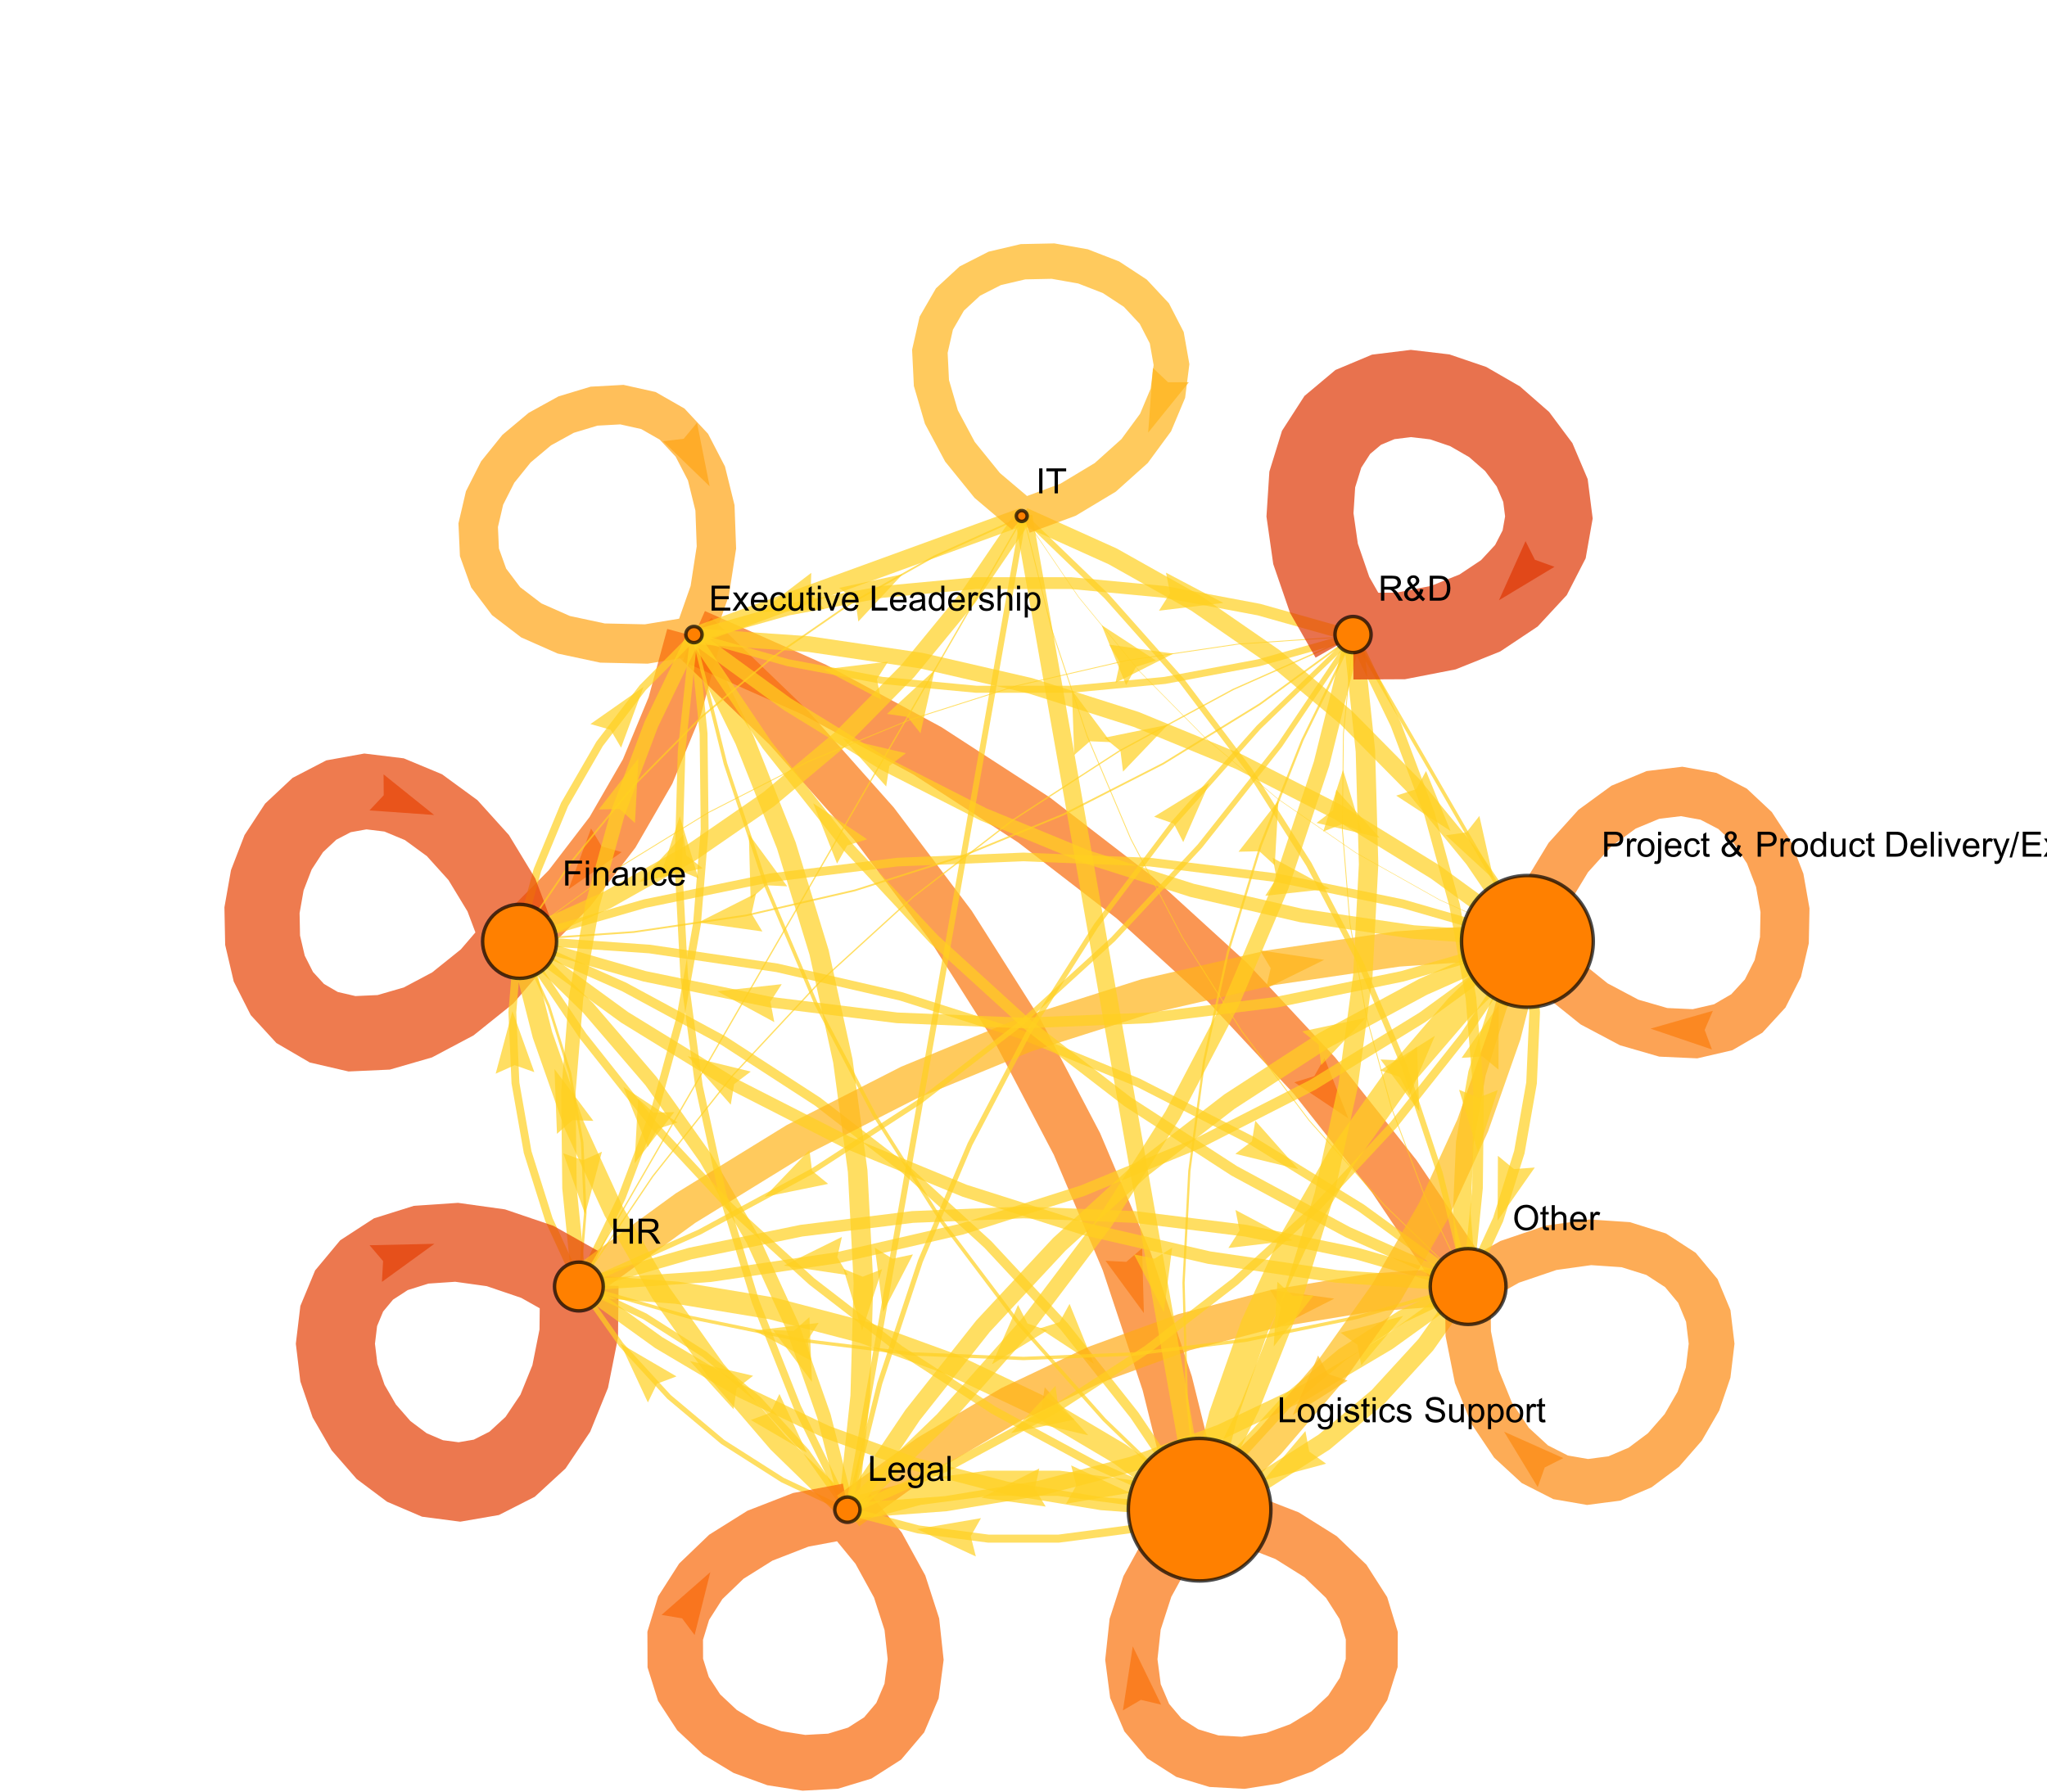 <?xml version="1.0" encoding="UTF-8"?>
<svg xmlns="http://www.w3.org/2000/svg" xmlns:xlink="http://www.w3.org/1999/xlink" width="587pt" height="514pt" viewBox="0 0 587 514" version="1.1">
<defs>
<g>
<symbol overflow="visible" id="glyph0-0">
<path style="stroke:none;" d="M 1.25 0 L 1.25 -6.25 L 6.25 -6.25 L 6.25 0 Z M 1.406 -0.156 L 6.094 -0.156 L 6.094 -6.094 L 1.406 -6.094 Z M 1.406 -0.156 "/>
</symbol>
<symbol overflow="visible" id="glyph0-1">
<path style="stroke:none;" d="M 0.789 0 L 0.789 -7.156 L 5.969 -7.156 L 5.969 -6.312 L 1.738 -6.312 L 1.738 -4.121 L 5.699 -4.121 L 5.699 -3.281 L 1.738 -3.281 L 1.738 -0.844 L 6.133 -0.844 L 6.133 0 Z M 0.789 0 "/>
</symbol>
<symbol overflow="visible" id="glyph0-2">
<path style="stroke:none;" d="M 0.074 0 L 1.969 -2.695 L 0.215 -5.188 L 1.312 -5.188 L 2.109 -3.969 C 2.258 -3.734 2.375 -3.543 2.469 -3.391 C 2.609 -3.602 2.742 -3.793 2.867 -3.961 L 3.742 -5.188 L 4.789 -5.188 L 3 -2.742 L 4.926 0 L 3.848 0 L 2.781 -1.609 L 2.5 -2.047 L 1.137 0 Z M 0.074 0 "/>
</symbol>
<symbol overflow="visible" id="glyph0-3">
<path style="stroke:none;" d="M 4.211 -1.672 L 5.117 -1.559 C 4.969 -1.027 4.703 -0.613 4.32 -0.32 C 3.93 -0.027 3.438 0.117 2.836 0.117 C 2.078 0.117 1.477 -0.113 1.031 -0.582 C 0.586 -1.047 0.363 -1.703 0.367 -2.547 C 0.363 -3.418 0.586 -4.098 1.039 -4.582 C 1.484 -5.062 2.07 -5.301 2.789 -5.305 C 3.48 -5.301 4.047 -5.066 4.488 -4.594 C 4.926 -4.121 5.145 -3.457 5.148 -2.602 C 5.145 -2.547 5.141 -2.469 5.141 -2.367 L 1.273 -2.367 C 1.305 -1.797 1.469 -1.359 1.758 -1.059 C 2.047 -0.754 2.406 -0.602 2.844 -0.605 C 3.16 -0.602 3.434 -0.688 3.664 -0.859 C 3.891 -1.027 4.074 -1.297 4.211 -1.672 Z M 1.324 -3.09 L 4.219 -3.09 C 4.18 -3.523 4.066 -3.852 3.887 -4.07 C 3.605 -4.406 3.242 -4.574 2.797 -4.578 C 2.391 -4.574 2.051 -4.441 1.777 -4.172 C 1.5 -3.902 1.352 -3.539 1.324 -3.09 Z M 1.324 -3.09 "/>
</symbol>
<symbol overflow="visible" id="glyph0-4">
<path style="stroke:none;" d="M 4.043 -1.898 L 4.906 -1.789 C 4.809 -1.188 4.566 -0.723 4.18 -0.387 C 3.789 -0.051 3.312 0.117 2.75 0.117 C 2.035 0.117 1.465 -0.113 1.035 -0.578 C 0.602 -1.039 0.387 -1.703 0.391 -2.574 C 0.387 -3.129 0.48 -3.621 0.668 -4.043 C 0.852 -4.461 1.133 -4.773 1.516 -4.988 C 1.895 -5.195 2.309 -5.301 2.754 -5.305 C 3.316 -5.301 3.773 -5.16 4.133 -4.875 C 4.488 -4.59 4.719 -4.184 4.824 -3.664 L 3.969 -3.531 C 3.883 -3.879 3.738 -4.141 3.535 -4.316 C 3.324 -4.488 3.078 -4.574 2.789 -4.578 C 2.344 -4.574 1.98 -4.418 1.707 -4.102 C 1.426 -3.785 1.289 -3.281 1.293 -2.598 C 1.289 -1.898 1.422 -1.395 1.691 -1.078 C 1.957 -0.762 2.305 -0.602 2.738 -0.605 C 3.082 -0.602 3.371 -0.707 3.602 -0.922 C 3.832 -1.133 3.98 -1.461 4.043 -1.898 Z M 4.043 -1.898 "/>
</symbol>
<symbol overflow="visible" id="glyph0-5">
<path style="stroke:none;" d="M 4.059 0 L 4.059 -0.762 C 3.652 -0.176 3.105 0.117 2.414 0.117 C 2.105 0.117 1.816 0.059 1.555 -0.059 C 1.285 -0.176 1.09 -0.32 0.965 -0.5 C 0.836 -0.672 0.746 -0.891 0.695 -1.152 C 0.656 -1.32 0.637 -1.594 0.641 -1.973 L 0.641 -5.188 L 1.52 -5.188 L 1.52 -2.309 C 1.516 -1.848 1.535 -1.539 1.57 -1.383 C 1.625 -1.148 1.742 -0.965 1.922 -0.836 C 2.102 -0.703 2.32 -0.637 2.586 -0.641 C 2.848 -0.637 3.098 -0.707 3.328 -0.844 C 3.559 -0.977 3.723 -1.16 3.82 -1.395 C 3.914 -1.625 3.961 -1.961 3.965 -2.406 L 3.965 -5.188 L 4.844 -5.188 L 4.844 0 Z M 4.059 0 "/>
</symbol>
<symbol overflow="visible" id="glyph0-6">
<path style="stroke:none;" d="M 2.578 -0.785 L 2.703 -0.008 C 2.453 0.047 2.234 0.07 2.039 0.07 C 1.719 0.07 1.469 0.02 1.297 -0.082 C 1.117 -0.184 0.996 -0.316 0.926 -0.48 C 0.855 -0.645 0.82 -0.988 0.82 -1.52 L 0.82 -4.5 L 0.176 -4.5 L 0.176 -5.188 L 0.82 -5.188 L 0.82 -6.469 L 1.695 -6.996 L 1.695 -5.188 L 2.578 -5.188 L 2.578 -4.5 L 1.695 -4.5 L 1.695 -1.469 C 1.691 -1.215 1.707 -1.055 1.742 -0.984 C 1.77 -0.914 1.82 -0.855 1.891 -0.812 C 1.957 -0.77 2.059 -0.75 2.191 -0.75 C 2.289 -0.75 2.418 -0.762 2.578 -0.785 Z M 2.578 -0.785 "/>
</symbol>
<symbol overflow="visible" id="glyph0-7">
<path style="stroke:none;" d="M 0.664 -6.148 L 0.664 -7.156 L 1.543 -7.156 L 1.543 -6.148 Z M 0.664 0 L 0.664 -5.188 L 1.543 -5.188 L 1.543 0 Z M 0.664 0 "/>
</symbol>
<symbol overflow="visible" id="glyph0-8">
<path style="stroke:none;" d="M 2.102 0 L 0.125 -5.188 L 1.055 -5.188 L 2.168 -2.078 C 2.285 -1.742 2.395 -1.395 2.5 -1.035 C 2.574 -1.305 2.684 -1.633 2.828 -2.023 L 3.98 -5.188 L 4.883 -5.188 L 2.922 0 Z M 2.102 0 "/>
</symbol>
<symbol overflow="visible" id="glyph0-9">
<path style="stroke:none;" d="M 0.734 0 L 0.734 -7.156 L 1.68 -7.156 L 1.68 -0.844 L 5.203 -0.844 L 5.203 0 Z M 0.734 0 "/>
</symbol>
<symbol overflow="visible" id="glyph0-10">
<path style="stroke:none;" d="M 4.043 -0.641 C 3.715 -0.359 3.398 -0.164 3.102 -0.055 C 2.797 0.062 2.477 0.117 2.133 0.117 C 1.562 0.117 1.125 -0.02 0.82 -0.301 C 0.512 -0.574 0.355 -0.93 0.359 -1.367 C 0.355 -1.617 0.414 -1.852 0.531 -2.062 C 0.645 -2.273 0.797 -2.441 0.988 -2.566 C 1.172 -2.691 1.383 -2.785 1.621 -2.855 C 1.789 -2.898 2.051 -2.945 2.402 -2.988 C 3.113 -3.074 3.633 -3.172 3.969 -3.289 C 3.969 -3.406 3.973 -3.484 3.977 -3.52 C 3.973 -3.875 3.891 -4.129 3.727 -4.277 C 3.5 -4.473 3.164 -4.57 2.727 -4.574 C 2.309 -4.57 2.004 -4.496 1.809 -4.355 C 1.609 -4.207 1.465 -3.953 1.371 -3.59 L 0.512 -3.707 C 0.586 -4.07 0.715 -4.367 0.898 -4.598 C 1.074 -4.82 1.336 -4.996 1.676 -5.121 C 2.012 -5.242 2.402 -5.301 2.852 -5.305 C 3.293 -5.301 3.652 -5.25 3.93 -5.148 C 4.203 -5.043 4.406 -4.91 4.539 -4.754 C 4.668 -4.59 4.758 -4.391 4.812 -4.156 C 4.84 -4 4.855 -3.73 4.859 -3.344 L 4.859 -2.172 C 4.855 -1.352 4.875 -0.836 4.914 -0.621 C 4.949 -0.402 5.023 -0.195 5.137 0 L 4.219 0 C 4.125 -0.18 4.066 -0.391 4.043 -0.641 Z M 3.969 -2.602 C 3.648 -2.469 3.172 -2.355 2.535 -2.27 C 2.172 -2.215 1.914 -2.156 1.766 -2.094 C 1.613 -2.023 1.5 -1.93 1.418 -1.809 C 1.336 -1.68 1.293 -1.539 1.297 -1.391 C 1.293 -1.152 1.383 -0.957 1.562 -0.805 C 1.738 -0.645 2 -0.566 2.344 -0.57 C 2.68 -0.566 2.98 -0.641 3.246 -0.793 C 3.508 -0.938 3.699 -1.141 3.828 -1.402 C 3.918 -1.598 3.965 -1.891 3.969 -2.281 Z M 3.969 -2.602 "/>
</symbol>
<symbol overflow="visible" id="glyph0-11">
<path style="stroke:none;" d="M 4.023 0 L 4.023 -0.656 C 3.691 -0.141 3.207 0.117 2.574 0.117 C 2.156 0.117 1.777 0.004 1.434 -0.223 C 1.086 -0.449 0.816 -0.766 0.629 -1.18 C 0.434 -1.586 0.34 -2.055 0.344 -2.586 C 0.34 -3.102 0.426 -3.574 0.602 -3.996 C 0.77 -4.418 1.027 -4.738 1.375 -4.965 C 1.719 -5.188 2.105 -5.301 2.535 -5.305 C 2.844 -5.301 3.121 -5.234 3.367 -5.105 C 3.609 -4.969 3.809 -4.797 3.965 -4.59 L 3.965 -7.156 L 4.84 -7.156 L 4.84 0 Z M 1.246 -2.586 C 1.242 -1.922 1.383 -1.426 1.664 -1.098 C 1.945 -0.766 2.273 -0.602 2.656 -0.605 C 3.039 -0.602 3.367 -0.758 3.637 -1.074 C 3.902 -1.387 4.035 -1.867 4.039 -2.516 C 4.035 -3.219 3.898 -3.738 3.629 -4.074 C 3.352 -4.402 3.016 -4.57 2.617 -4.574 C 2.223 -4.57 1.895 -4.41 1.637 -4.094 C 1.371 -3.773 1.242 -3.27 1.246 -2.586 Z M 1.246 -2.586 "/>
</symbol>
<symbol overflow="visible" id="glyph0-12">
<path style="stroke:none;" d="M 0.648 0 L 0.648 -5.188 L 1.441 -5.188 L 1.441 -4.398 C 1.641 -4.766 1.824 -5.008 2 -5.129 C 2.168 -5.242 2.355 -5.301 2.562 -5.305 C 2.855 -5.301 3.16 -5.207 3.469 -5.02 L 3.164 -4.203 C 2.949 -4.328 2.734 -4.395 2.52 -4.395 C 2.324 -4.395 2.148 -4.336 2 -4.219 C 1.844 -4.102 1.738 -3.941 1.676 -3.742 C 1.574 -3.426 1.523 -3.082 1.527 -2.715 L 1.527 0 Z M 0.648 0 "/>
</symbol>
<symbol overflow="visible" id="glyph0-13">
<path style="stroke:none;" d="M 0.309 -1.547 L 1.176 -1.684 C 1.223 -1.332 1.359 -1.066 1.582 -0.883 C 1.805 -0.695 2.117 -0.602 2.52 -0.605 C 2.922 -0.602 3.219 -0.684 3.418 -0.852 C 3.609 -1.012 3.707 -1.207 3.711 -1.43 C 3.707 -1.625 3.621 -1.781 3.453 -1.898 C 3.328 -1.977 3.031 -2.074 2.555 -2.195 C 1.906 -2.355 1.457 -2.496 1.211 -2.617 C 0.961 -2.734 0.773 -2.898 0.645 -3.113 C 0.516 -3.32 0.449 -3.555 0.453 -3.809 C 0.449 -4.039 0.504 -4.25 0.613 -4.449 C 0.719 -4.645 0.863 -4.809 1.047 -4.941 C 1.18 -5.039 1.363 -5.125 1.602 -5.199 C 1.836 -5.266 2.09 -5.301 2.363 -5.305 C 2.766 -5.301 3.125 -5.242 3.434 -5.129 C 3.742 -5.008 3.969 -4.852 4.117 -4.652 C 4.262 -4.449 4.363 -4.18 4.418 -3.848 L 3.559 -3.73 C 3.516 -3.996 3.402 -4.203 3.219 -4.355 C 3.027 -4.5 2.766 -4.574 2.426 -4.578 C 2.02 -4.574 1.73 -4.508 1.562 -4.379 C 1.387 -4.242 1.301 -4.086 1.305 -3.91 C 1.301 -3.793 1.336 -3.691 1.41 -3.602 C 1.48 -3.504 1.594 -3.426 1.75 -3.367 C 1.832 -3.332 2.09 -3.258 2.523 -3.145 C 3.145 -2.977 3.578 -2.84 3.824 -2.734 C 4.07 -2.629 4.262 -2.477 4.402 -2.273 C 4.539 -2.07 4.609 -1.82 4.613 -1.523 C 4.609 -1.23 4.523 -0.953 4.355 -0.695 C 4.184 -0.434 3.938 -0.234 3.617 -0.094 C 3.289 0.047 2.926 0.117 2.523 0.117 C 1.848 0.117 1.336 -0.02 0.984 -0.301 C 0.629 -0.578 0.402 -0.996 0.309 -1.547 Z M 0.309 -1.547 "/>
</symbol>
<symbol overflow="visible" id="glyph0-14">
<path style="stroke:none;" d="M 0.66 0 L 0.66 -7.156 L 1.539 -7.156 L 1.539 -4.59 C 1.945 -5.062 2.461 -5.301 3.09 -5.305 C 3.473 -5.301 3.809 -5.227 4.09 -5.074 C 4.371 -4.922 4.574 -4.711 4.699 -4.445 C 4.82 -4.176 4.879 -3.789 4.883 -3.285 L 4.883 0 L 4.004 0 L 4.004 -3.285 C 4 -3.723 3.906 -4.043 3.719 -4.246 C 3.527 -4.445 3.258 -4.547 2.91 -4.547 C 2.648 -4.547 2.402 -4.477 2.176 -4.344 C 1.941 -4.203 1.777 -4.02 1.684 -3.793 C 1.582 -3.559 1.535 -3.242 1.539 -2.836 L 1.539 0 Z M 0.66 0 "/>
</symbol>
<symbol overflow="visible" id="glyph0-15">
<path style="stroke:none;" d="M 0.66 1.988 L 0.66 -5.188 L 1.461 -5.188 L 1.461 -4.512 C 1.645 -4.773 1.859 -4.969 2.098 -5.105 C 2.336 -5.234 2.625 -5.301 2.965 -5.305 C 3.406 -5.301 3.797 -5.188 4.137 -4.961 C 4.473 -4.73 4.727 -4.41 4.902 -3.996 C 5.07 -3.582 5.156 -3.125 5.16 -2.633 C 5.156 -2.098 5.062 -1.621 4.875 -1.199 C 4.684 -0.773 4.406 -0.449 4.043 -0.223 C 3.68 0.004 3.297 0.117 2.898 0.117 C 2.605 0.117 2.344 0.059 2.109 -0.066 C 1.875 -0.188 1.684 -0.348 1.539 -0.539 L 1.539 1.988 Z M 1.453 -2.562 C 1.453 -1.891 1.586 -1.398 1.859 -1.082 C 2.125 -0.762 2.453 -0.602 2.844 -0.605 C 3.23 -0.602 3.566 -0.77 3.844 -1.102 C 4.121 -1.43 4.258 -1.941 4.262 -2.637 C 4.258 -3.297 4.121 -3.789 3.852 -4.121 C 3.578 -4.445 3.258 -4.609 2.883 -4.613 C 2.508 -4.609 2.176 -4.434 1.887 -4.086 C 1.598 -3.734 1.453 -3.227 1.453 -2.562 Z M 1.453 -2.562 "/>
</symbol>
<symbol overflow="visible" id="glyph0-16">
<path style="stroke:none;" d="M 0.82 0 L 0.82 -7.156 L 5.648 -7.156 L 5.648 -6.312 L 1.766 -6.312 L 1.766 -4.098 L 5.125 -4.098 L 5.125 -3.25 L 1.766 -3.25 L 1.766 0 Z M 0.82 0 "/>
</symbol>
<symbol overflow="visible" id="glyph0-17">
<path style="stroke:none;" d="M 0.66 0 L 0.66 -5.188 L 1.449 -5.188 L 1.449 -4.449 C 1.828 -5.016 2.379 -5.301 3.102 -5.305 C 3.41 -5.301 3.699 -5.246 3.961 -5.133 C 4.223 -5.02 4.418 -4.871 4.551 -4.691 C 4.68 -4.508 4.77 -4.293 4.824 -4.043 C 4.855 -3.879 4.875 -3.594 4.875 -3.188 L 4.875 0 L 3.992 0 L 3.992 -3.156 C 3.988 -3.512 3.957 -3.777 3.891 -3.957 C 3.82 -4.129 3.699 -4.27 3.527 -4.379 C 3.352 -4.48 3.145 -4.535 2.914 -4.539 C 2.535 -4.535 2.215 -4.418 1.945 -4.184 C 1.672 -3.945 1.535 -3.492 1.539 -2.832 L 1.539 0 Z M 0.66 0 "/>
</symbol>
<symbol overflow="visible" id="glyph0-18">
<path style="stroke:none;" d="M 0.801 0 L 0.801 -7.156 L 1.75 -7.156 L 1.75 -4.219 L 5.469 -4.219 L 5.469 -7.156 L 6.414 -7.156 L 6.414 0 L 5.469 0 L 5.469 -3.375 L 1.75 -3.375 L 1.75 0 Z M 0.801 0 "/>
</symbol>
<symbol overflow="visible" id="glyph0-19">
<path style="stroke:none;" d="M 0.785 0 L 0.785 -7.156 L 3.961 -7.156 C 4.598 -7.152 5.082 -7.09 5.414 -6.965 C 5.746 -6.836 6.012 -6.609 6.211 -6.285 C 6.406 -5.957 6.504 -5.598 6.508 -5.203 C 6.504 -4.695 6.34 -4.266 6.016 -3.922 C 5.684 -3.57 5.176 -3.352 4.492 -3.258 C 4.738 -3.137 4.93 -3.016 5.062 -2.898 C 5.336 -2.645 5.598 -2.328 5.852 -1.949 L 7.094 0 L 5.902 0 L 4.957 -1.488 C 4.676 -1.918 4.445 -2.246 4.27 -2.473 C 4.09 -2.699 3.93 -2.859 3.789 -2.953 C 3.645 -3.043 3.5 -3.105 3.359 -3.145 C 3.25 -3.164 3.074 -3.176 2.832 -3.18 L 1.734 -3.18 L 1.734 0 Z M 1.734 -4 L 3.77 -4 C 4.199 -3.996 4.539 -4.039 4.785 -4.133 C 5.027 -4.219 5.211 -4.363 5.34 -4.562 C 5.465 -4.758 5.531 -4.973 5.531 -5.203 C 5.531 -5.539 5.406 -5.816 5.164 -6.039 C 4.914 -6.254 4.527 -6.363 4 -6.367 L 1.734 -6.367 Z M 1.734 -4 "/>
</symbol>
<symbol overflow="visible" id="glyph0-20">
<path style="stroke:none;" d="M 0.5 0.43 L 1.352 0.555 C 1.387 0.816 1.484 1.008 1.648 1.133 C 1.863 1.289 2.164 1.371 2.543 1.375 C 2.949 1.371 3.262 1.289 3.488 1.133 C 3.707 0.969 3.859 0.742 3.938 0.449 C 3.98 0.266 4 -0.109 4 -0.68 C 3.613 -0.227 3.133 0 2.562 0 C 1.844 0 1.293 -0.254 0.906 -0.77 C 0.512 -1.281 0.316 -1.898 0.32 -2.621 C 0.316 -3.113 0.406 -3.57 0.59 -3.988 C 0.766 -4.406 1.023 -4.73 1.367 -4.961 C 1.703 -5.188 2.105 -5.301 2.57 -5.305 C 3.176 -5.301 3.68 -5.055 4.082 -4.562 L 4.082 -5.188 L 4.891 -5.188 L 4.891 -0.703 C 4.887 0.102 4.805 0.672 4.645 1.012 C 4.477 1.348 4.215 1.613 3.863 1.812 C 3.504 2.004 3.066 2.102 2.547 2.105 C 1.926 2.102 1.426 1.965 1.047 1.688 C 0.664 1.406 0.48 0.984 0.5 0.43 Z M 1.227 -2.688 C 1.223 -2.004 1.359 -1.508 1.629 -1.195 C 1.898 -0.883 2.238 -0.727 2.648 -0.727 C 3.047 -0.727 3.383 -0.879 3.66 -1.191 C 3.93 -1.5 4.066 -1.988 4.07 -2.656 C 4.066 -3.289 3.926 -3.77 3.648 -4.09 C 3.363 -4.41 3.023 -4.57 2.633 -4.574 C 2.238 -4.57 1.906 -4.41 1.637 -4.098 C 1.359 -3.777 1.223 -3.309 1.227 -2.688 Z M 1.227 -2.688 "/>
</symbol>
<symbol overflow="visible" id="glyph0-21">
<path style="stroke:none;" d="M 0.641 0 L 0.641 -7.156 L 1.52 -7.156 L 1.52 0 Z M 0.641 0 "/>
</symbol>
<symbol overflow="visible" id="glyph0-22">
<path style="stroke:none;" d="M 0.332 -2.594 C 0.328 -3.551 0.594 -4.262 1.133 -4.727 C 1.574 -5.109 2.121 -5.301 2.766 -5.305 C 3.477 -5.301 4.059 -5.066 4.512 -4.602 C 4.965 -4.133 5.191 -3.488 5.191 -2.664 C 5.191 -1.996 5.09 -1.473 4.891 -1.09 C 4.688 -0.707 4.395 -0.41 4.016 -0.199 C 3.629 0.012 3.215 0.117 2.766 0.117 C 2.039 0.117 1.449 -0.113 1.004 -0.582 C 0.551 -1.043 0.328 -1.715 0.332 -2.594 Z M 1.234 -2.594 C 1.23 -1.926 1.375 -1.43 1.668 -1.102 C 1.957 -0.77 2.324 -0.602 2.766 -0.605 C 3.199 -0.602 3.559 -0.77 3.852 -1.102 C 4.141 -1.434 4.289 -1.938 4.289 -2.621 C 4.289 -3.262 4.141 -3.75 3.852 -4.078 C 3.555 -4.406 3.195 -4.57 2.766 -4.574 C 2.324 -4.57 1.957 -4.406 1.668 -4.082 C 1.375 -3.75 1.23 -3.254 1.234 -2.594 Z M 1.234 -2.594 "/>
</symbol>
<symbol overflow="visible" id="glyph0-23">
<path style="stroke:none;" d="M 0.449 -2.301 L 1.344 -2.379 C 1.383 -2.02 1.48 -1.723 1.637 -1.496 C 1.789 -1.262 2.031 -1.078 2.359 -0.938 C 2.684 -0.797 3.051 -0.727 3.457 -0.727 C 3.816 -0.727 4.133 -0.777 4.414 -0.887 C 4.688 -0.992 4.895 -1.141 5.031 -1.328 C 5.164 -1.512 5.23 -1.719 5.234 -1.945 C 5.23 -2.168 5.168 -2.363 5.039 -2.531 C 4.906 -2.695 4.691 -2.836 4.395 -2.953 C 4.199 -3.027 3.773 -3.141 3.117 -3.301 C 2.461 -3.457 2 -3.609 1.738 -3.75 C 1.395 -3.93 1.141 -4.148 0.973 -4.414 C 0.805 -4.676 0.719 -4.977 0.723 -5.309 C 0.719 -5.668 0.82 -6.004 1.027 -6.32 C 1.23 -6.633 1.531 -6.871 1.926 -7.035 C 2.32 -7.195 2.758 -7.277 3.242 -7.281 C 3.77 -7.277 4.238 -7.191 4.645 -7.023 C 5.047 -6.848 5.359 -6.598 5.578 -6.27 C 5.797 -5.938 5.914 -5.559 5.934 -5.141 L 5.023 -5.074 C 4.973 -5.523 4.809 -5.863 4.527 -6.098 C 4.242 -6.328 3.828 -6.445 3.281 -6.445 C 2.707 -6.445 2.289 -6.34 2.027 -6.129 C 1.766 -5.918 1.633 -5.664 1.637 -5.371 C 1.633 -5.109 1.727 -4.898 1.914 -4.734 C 2.094 -4.57 2.57 -4.398 3.34 -4.227 C 4.109 -4.047 4.637 -3.895 4.926 -3.77 C 5.34 -3.574 5.648 -3.332 5.848 -3.039 C 6.047 -2.742 6.145 -2.402 6.148 -2.023 C 6.145 -1.637 6.035 -1.277 5.82 -0.941 C 5.598 -0.602 5.285 -0.34 4.879 -0.156 C 4.469 0.027 4.008 0.117 3.5 0.121 C 2.852 0.117 2.309 0.027 1.871 -0.16 C 1.43 -0.348 1.086 -0.633 0.84 -1.012 C 0.59 -1.391 0.461 -1.82 0.449 -2.301 Z M 0.449 -2.301 "/>
</symbol>
<symbol overflow="visible" id="glyph0-24">
<path style="stroke:none;" d="M 0.484 -3.484 C 0.48 -4.672 0.801 -5.602 1.441 -6.277 C 2.078 -6.945 2.898 -7.281 3.91 -7.285 C 4.566 -7.281 5.164 -7.125 5.695 -6.809 C 6.227 -6.492 6.629 -6.051 6.91 -5.488 C 7.184 -4.922 7.324 -4.281 7.328 -3.57 C 7.324 -2.84 7.176 -2.191 6.887 -1.621 C 6.59 -1.047 6.176 -0.613 5.645 -0.32 C 5.105 -0.027 4.527 0.117 3.906 0.121 C 3.23 0.117 2.629 -0.043 2.098 -0.367 C 1.566 -0.691 1.164 -1.137 0.895 -1.699 C 0.617 -2.262 0.48 -2.855 0.484 -3.484 Z M 1.461 -3.473 C 1.457 -2.609 1.691 -1.93 2.156 -1.434 C 2.617 -0.934 3.199 -0.684 3.902 -0.688 C 4.613 -0.684 5.199 -0.934 5.66 -1.438 C 6.121 -1.938 6.352 -2.652 6.352 -3.574 C 6.352 -4.156 6.25 -4.664 6.055 -5.098 C 5.855 -5.531 5.57 -5.867 5.191 -6.109 C 4.812 -6.348 4.387 -6.469 3.914 -6.469 C 3.242 -6.469 2.664 -6.238 2.184 -5.777 C 1.699 -5.316 1.457 -4.547 1.461 -3.473 Z M 1.461 -3.473 "/>
</symbol>
<symbol overflow="visible" id="glyph0-25">
<path style="stroke:none;" d="M 0.773 0 L 0.773 -7.156 L 3.473 -7.156 C 3.945 -7.152 4.309 -7.133 4.562 -7.09 C 4.91 -7.027 5.203 -6.914 5.441 -6.754 C 5.68 -6.586 5.871 -6.355 6.016 -6.062 C 6.16 -5.766 6.234 -5.441 6.234 -5.086 C 6.234 -4.477 6.039 -3.961 5.652 -3.543 C 5.266 -3.117 4.566 -2.906 3.555 -2.91 L 1.719 -2.91 L 1.719 0 Z M 1.719 -3.754 L 3.57 -3.754 C 4.18 -3.75 4.613 -3.863 4.871 -4.094 C 5.125 -4.32 5.254 -4.641 5.258 -5.059 C 5.254 -5.355 5.18 -5.613 5.031 -5.828 C 4.879 -6.039 4.68 -6.18 4.434 -6.25 C 4.273 -6.289 3.98 -6.309 3.551 -6.312 L 1.719 -6.312 Z M 1.719 -3.754 "/>
</symbol>
<symbol overflow="visible" id="glyph0-26">
<path style="stroke:none;" d="M 0.656 -6.137 L 0.656 -7.156 L 1.531 -7.156 L 1.531 -6.137 Z M -0.461 2.012 L -0.293 1.266 C -0.117 1.309 0.02 1.328 0.121 1.332 C 0.297 1.328 0.43 1.27 0.523 1.152 C 0.609 1.031 0.656 0.734 0.656 0.266 L 0.656 -5.188 L 1.531 -5.188 L 1.531 0.281 C 1.527 0.922 1.445 1.367 1.285 1.617 C 1.07 1.941 0.719 2.102 0.23 2.105 C -0.008 2.102 -0.234 2.07 -0.461 2.012 Z M -0.461 2.012 "/>
</symbol>
<symbol overflow="visible" id="glyph0-27">
<path style="stroke:none;" d="M 4.75 -0.844 C 4.457 -0.52 4.141 -0.277 3.801 -0.117 C 3.457 0.039 3.09 0.117 2.695 0.121 C 1.961 0.117 1.379 -0.129 0.953 -0.621 C 0.602 -1.023 0.426 -1.473 0.43 -1.973 C 0.426 -2.414 0.57 -2.812 0.855 -3.172 C 1.141 -3.523 1.566 -3.836 2.133 -4.109 C 1.809 -4.477 1.594 -4.777 1.488 -5.012 C 1.379 -5.238 1.324 -5.465 1.328 -5.684 C 1.324 -6.113 1.492 -6.484 1.832 -6.805 C 2.168 -7.117 2.594 -7.277 3.105 -7.281 C 3.59 -7.277 3.988 -7.129 4.301 -6.832 C 4.613 -6.531 4.77 -6.168 4.77 -5.75 C 4.77 -5.066 4.316 -4.488 3.418 -4.008 L 4.703 -2.375 C 4.848 -2.656 4.961 -2.988 5.043 -3.367 L 5.957 -3.172 C 5.797 -2.543 5.586 -2.031 5.32 -1.633 C 5.648 -1.191 6.02 -0.824 6.441 -0.531 L 5.852 0.164 C 5.492 -0.062 5.125 -0.398 4.75 -0.844 Z M 2.965 -4.574 C 3.344 -4.797 3.59 -4.996 3.703 -5.168 C 3.812 -5.336 3.867 -5.52 3.871 -5.727 C 3.867 -5.969 3.789 -6.168 3.637 -6.324 C 3.48 -6.477 3.289 -6.555 3.062 -6.559 C 2.82 -6.555 2.621 -6.48 2.465 -6.328 C 2.305 -6.172 2.227 -5.984 2.23 -5.766 C 2.227 -5.656 2.254 -5.539 2.316 -5.418 C 2.371 -5.293 2.457 -5.164 2.574 -5.031 Z M 4.199 -1.539 L 2.586 -3.535 C 2.109 -3.246 1.789 -2.984 1.625 -2.746 C 1.453 -2.5 1.371 -2.262 1.375 -2.027 C 1.371 -1.738 1.488 -1.438 1.723 -1.125 C 1.953 -0.812 2.277 -0.656 2.703 -0.656 C 2.965 -0.656 3.238 -0.738 3.523 -0.902 C 3.801 -1.066 4.027 -1.277 4.199 -1.539 Z M 4.199 -1.539 "/>
</symbol>
<symbol overflow="visible" id="glyph0-28">
<path style="stroke:none;" d="M 0.773 0 L 0.773 -7.156 L 3.238 -7.156 C 3.789 -7.152 4.215 -7.121 4.512 -7.055 C 4.918 -6.961 5.266 -6.789 5.562 -6.543 C 5.938 -6.219 6.219 -5.809 6.406 -5.316 C 6.59 -4.816 6.684 -4.25 6.688 -3.617 C 6.684 -3.07 6.621 -2.59 6.496 -2.172 C 6.367 -1.75 6.203 -1.402 6.008 -1.129 C 5.805 -0.852 5.59 -0.637 5.355 -0.48 C 5.121 -0.32 4.836 -0.199 4.504 -0.121 C 4.168 -0.039 3.785 0 3.355 0 Z M 1.719 -0.844 L 3.246 -0.844 C 3.715 -0.844 4.082 -0.887 4.355 -0.977 C 4.621 -1.062 4.836 -1.188 5 -1.348 C 5.219 -1.57 5.395 -1.871 5.523 -2.25 C 5.645 -2.629 5.707 -3.09 5.711 -3.633 C 5.707 -4.383 5.586 -4.957 5.344 -5.359 C 5.098 -5.758 4.797 -6.027 4.449 -6.168 C 4.191 -6.262 3.785 -6.309 3.223 -6.312 L 1.719 -6.312 Z M 1.719 -0.844 "/>
</symbol>
<symbol overflow="visible" id="glyph0-29">
<path style="stroke:none;" d="M 0.621 1.996 L 0.523 1.172 C 0.711 1.223 0.879 1.246 1.023 1.25 C 1.219 1.246 1.375 1.215 1.496 1.152 C 1.609 1.086 1.707 0.996 1.781 0.879 C 1.836 0.789 1.926 0.57 2.051 0.227 C 2.066 0.176 2.09 0.102 2.129 0.008 L 0.16 -5.188 L 1.109 -5.188 L 2.188 -2.184 C 2.324 -1.797 2.449 -1.395 2.562 -0.98 C 2.66 -1.379 2.781 -1.773 2.926 -2.164 L 4.031 -5.188 L 4.914 -5.188 L 2.938 0.086 C 2.723 0.652 2.559 1.047 2.445 1.266 C 2.285 1.555 2.105 1.766 1.906 1.902 C 1.703 2.035 1.465 2.102 1.188 2.105 C 1.016 2.102 0.828 2.066 0.621 1.996 Z M 0.621 1.996 "/>
</symbol>
<symbol overflow="visible" id="glyph0-30">
<path style="stroke:none;" d="M 0.934 0 L 0.934 -7.156 L 1.879 -7.156 L 1.879 0 Z M 0.934 0 "/>
</symbol>
<symbol overflow="visible" id="glyph0-31">
<path style="stroke:none;" d="M 2.594 0 L 2.594 -6.312 L 0.234 -6.312 L 0.234 -7.156 L 5.906 -7.156 L 5.906 -6.312 L 3.539 -6.312 L 3.539 0 Z M 2.594 0 "/>
</symbol>
<symbol overflow="visible" id="glyph1-0">
<path style="stroke:none;" d="M 0.625 0 L 0.625 -8 L 4.375 -8 L 4.375 0 Z M 1.25 -0.625 L 3.75 -0.625 L 3.75 -7.375 L 1.25 -7.375 Z M 1.25 -0.625 "/>
</symbol>
<symbol overflow="visible" id="glyph1-1">
<path style="stroke:none;" d="M 2.777 -7.156 L 0.707 0.238 L 0 0.238 L 2.07 -7.156 Z M 2.777 -7.156 "/>
</symbol>
</g>
</defs>
<g id="surface14">
<path style="fill:none;stroke-width:11.267;stroke-linecap:butt;stroke-linejoin:miter;stroke:rgb(99.998%,64.691%,8.017%);stroke-opacity:0.7;stroke-miterlimit:3.25;" d="M 198.949 182.465 L 185.336 184.711 L 172.777 184.438 L 161.668 182.062 L 152.352 177.941 L 145.113 172.406 L 140.125 165.781 L 137.477 158.406 L 137.129 150.633 L 138.949 142.832 L 142.719 135.387 L 148.125 128.676 L 154.805 123.07 L 162.352 118.91 L 170.34 116.496 L 178.34 116.055 L 185.934 117.746 L 192.738 121.637 L 198.395 127.695 L 202.586 135.789 L 205.027 145.676 L 205.441 157.031 L 203.527 169.445 L 198.949 182.465 "/>
<path style=" stroke:none;fill-rule:evenodd;fill:rgb(99.998%,64.691%,8.017%);fill-opacity:0.7;" d="M 190.133 126.555 L 196.062 125.848 L 199.871 121.246 L 203.5 139.48 Z M 190.133 126.555 "/>
<path style="fill:none;stroke-width:15.773;stroke-linecap:butt;stroke-linejoin:miter;stroke:rgb(97.424%,41.476%,3.912%);stroke-opacity:0.7;stroke-miterlimit:3.25;" d="M 198.949 182.465 L 193.473 202.539 L 185.703 221.289 L 175.641 238.719 L 163.289 254.82 L 148.641 269.602 "/>
<path style=" stroke:none;fill-rule:evenodd;fill:rgb(97.424%,41.476%,3.912%);fill-opacity:0.7;" d="M 169.492 237.625 L 172.527 242.766 L 178.273 244.398 L 163.047 255.062 Z M 169.492 237.625 "/>
<path style="fill:none;stroke-width:2.253;stroke-linecap:butt;stroke-linejoin:miter;stroke:rgb(99.998%,82.011%,12.695%);stroke-opacity:0.7;stroke-miterlimit:3.25;" d="M 198.949 182.465 L 201.758 210.391 L 202.066 237.875 L 199.875 264.922 L 195.184 291.523 L 187.996 317.688 L 178.305 343.41 L 166.113 368.691 "/>
<path style=" stroke:none;fill-rule:evenodd;fill:rgb(99.998%,82.011%,12.695%);fill-opacity:0.7;" d="M 182.977 315.102 L 187.398 319.117 L 193.367 318.977 L 181.973 333.668 Z M 182.977 315.102 "/>
<path style="fill:none;stroke-width:5.633;stroke-linecap:butt;stroke-linejoin:miter;stroke:rgb(99.998%,82.011%,12.695%);stroke-opacity:0.7;stroke-miterlimit:3.25;" d="M 198.949 182.465 L 213.504 212.234 L 225.48 242.461 L 234.879 273.141 L 241.699 304.277 L 245.941 335.867 L 247.602 367.914 L 246.688 400.414 L 243.191 433.367 "/>
<path style=" stroke:none;fill-rule:evenodd;fill:rgb(99.998%,82.011%,12.695%);fill-opacity:0.7;" d="M 241.852 363.91 L 247.375 366.188 L 252.941 364.027 L 247.215 381.715 Z M 241.852 363.91 "/>
<path style="fill:none;stroke-width:14.647;stroke-linecap:butt;stroke-linejoin:miter;stroke:rgb(97.919%,45.941%,4.703%);stroke-opacity:0.7;stroke-miterlimit:3.25;" d="M 198.949 182.465 L 226.082 208.617 L 250.637 236.258 L 272.613 265.387 L 292.008 296.004 L 308.828 328.113 L 323.066 361.707 L 334.727 396.793 L 343.809 433.367 "/>
<path style=" stroke:none;fill-rule:evenodd;fill:rgb(97.919%,45.941%,4.703%);fill-opacity:0.7;" d="M 317.02 361.617 L 322.984 361.918 L 327.512 358.023 L 328.02 376.605 Z M 317.02 361.617 "/>
<path style="fill:none;stroke-width:15.773;stroke-linecap:butt;stroke-linejoin:miter;stroke:rgb(97.424%,41.476%,3.912%);stroke-opacity:0.7;stroke-miterlimit:3.25;" d="M 198.949 182.465 L 233.391 197.758 L 265.918 215.336 L 296.531 235.191 L 325.23 257.328 L 352.016 281.75 L 376.887 308.449 L 399.844 337.43 L 420.887 368.691 "/>
<path style=" stroke:none;fill-rule:evenodd;fill:rgb(97.424%,41.476%,3.912%);fill-opacity:0.7;" d="M 371.172 310.43 L 376.883 308.672 L 379.805 303.465 L 386.637 320.754 Z M 371.172 310.43 "/>
<path style="fill:none;stroke-width:4.507;stroke-linecap:butt;stroke-linejoin:miter;stroke:rgb(99.998%,82.011%,12.695%);stroke-opacity:0.7;stroke-miterlimit:3.25;" d="M 198.949 182.465 L 232.012 184.742 L 264.176 189.484 L 295.445 196.688 L 325.82 206.348 L 355.297 218.469 L 383.879 233.055 L 411.566 250.098 L 438.359 269.602 "/>
<path style=" stroke:none;fill-rule:evenodd;fill:rgb(99.998%,82.011%,12.695%);fill-opacity:0.7;" d="M 377.539 236.031 L 382.273 232.387 L 383.184 226.484 L 395.637 240.293 Z M 377.539 236.031 "/>
<path style="fill:none;stroke-width:3.38;stroke-linecap:butt;stroke-linejoin:miter;stroke:rgb(99.998%,82.011%,12.695%);stroke-opacity:0.7;stroke-miterlimit:3.25;" d="M 198.949 182.465 L 225.965 174.848 L 252.98 169.77 L 279.992 167.234 L 307.008 167.234 L 334.02 169.77 L 361.035 174.848 L 388.051 182.465 "/>
<path style=" stroke:none;fill-rule:evenodd;fill:rgb(99.998%,82.011%,12.695%);fill-opacity:0.7;" d="M 332.348 175.16 L 335.535 170.109 L 334.359 164.254 L 350.805 172.926 Z M 332.348 175.16 "/>
<path style="fill:none;stroke-width:2.226;stroke-linecap:butt;stroke-linejoin:miter;stroke:rgb(99.998%,82.011%,12.695%);stroke-opacity:0.7;stroke-miterlimit:3.25;" d="M 148.641 269.602 L 154.117 249.527 L 161.887 230.773 L 171.949 213.348 L 184.305 197.242 L 198.949 182.465 "/>
<path style=" stroke:none;fill-rule:evenodd;fill:rgb(99.998%,82.011%,12.695%);fill-opacity:0.7;" d="M 178.102 214.441 L 175.062 209.297 L 169.316 207.668 L 184.543 197 Z M 178.102 214.441 "/>
<path style="fill:none;stroke-width:21.517;stroke-linecap:butt;stroke-linejoin:miter;stroke:rgb(90.651%,26.714%,2.013%);stroke-opacity:0.7;stroke-miterlimit:3.25;" d="M 148.641 269.602 L 139.656 280.074 L 129.859 287.938 L 119.824 293.258 L 110.039 296.09 L 100.934 296.504 L 92.855 294.633 L 86.086 290.688 L 80.824 284.957 L 77.207 277.809 L 75.305 269.684 L 75.133 261.066 L 76.648 252.48 L 79.754 244.441 L 84.32 237.457 L 90.164 231.977 L 97.07 228.391 L 104.781 227 L 113.012 228.004 L 121.426 231.508 L 129.652 237.516 L 137.266 245.949 L 143.781 256.688 L 148.641 269.602 "/>
<path style=" stroke:none;fill-rule:evenodd;fill:rgb(90.651%,26.714%,2.013%);fill-opacity:0.7;" d="M 105.949 232.441 L 110.039 228.086 L 109.996 222.113 L 124.496 233.75 Z M 105.949 232.441 "/>
<path style="fill:none;stroke-width:0.742;stroke-linecap:butt;stroke-linejoin:miter;stroke:rgb(99.998%,82.011%,12.695%);stroke-opacity:0.7;stroke-miterlimit:3.25;" d="M 148.641 269.602 L 157.352 288.5 L 163.449 307.859 L 166.945 327.676 L 167.832 347.953 L 166.113 368.691 "/>
<path style=" stroke:none;fill-rule:evenodd;fill:rgb(99.998%,82.011%,12.695%);fill-opacity:0.7;" d="M 161.531 330.793 L 167.164 332.781 L 172.613 330.336 L 167.805 348.293 Z M 161.531 330.793 "/>
<path style="fill:none;stroke-width:3.957;stroke-linecap:butt;stroke-linejoin:miter;stroke:rgb(99.998%,82.011%,12.695%);stroke-opacity:0.7;stroke-miterlimit:3.25;" d="M 148.641 269.602 L 168.742 289.188 L 186.648 310.047 L 202.352 332.172 L 215.859 355.566 L 227.168 380.23 L 236.277 406.164 L 243.191 433.367 "/>
<path style=" stroke:none;fill-rule:evenodd;fill:rgb(99.998%,82.011%,12.695%);fill-opacity:0.7;" d="M 221.664 381.477 L 227.633 381.711 L 232.113 377.766 L 232.828 396.34 Z M 221.664 381.477 "/>
<path style="fill:none;stroke-width:2.72;stroke-linecap:butt;stroke-linejoin:miter;stroke:rgb(99.998%,82.011%,12.695%);stroke-opacity:0.7;stroke-miterlimit:3.25;" d="M 148.641 269.602 L 178.93 283.051 L 207.531 298.508 L 234.453 315.969 L 259.691 335.438 L 283.246 356.91 L 305.117 380.391 L 325.305 405.875 L 343.809 433.367 "/>
<path style=" stroke:none;fill-rule:evenodd;fill:rgb(99.998%,82.011%,12.695%);fill-opacity:0.7;" d="M 298.141 381.02 L 303.832 379.215 L 306.711 373.98 L 313.688 391.211 Z M 298.141 381.02 "/>
<path style="fill:none;stroke-width:2.473;stroke-linecap:butt;stroke-linejoin:miter;stroke:rgb(99.998%,82.011%,12.695%);stroke-opacity:0.7;stroke-miterlimit:3.25;" d="M 148.641 269.602 L 186.234 272.195 L 222.812 277.586 L 258.371 285.773 L 292.91 296.762 L 326.434 310.547 L 358.938 327.129 L 390.422 346.512 L 420.887 368.691 "/>
<path style=" stroke:none;fill-rule:evenodd;fill:rgb(99.998%,82.011%,12.695%);fill-opacity:0.7;" d="M 354.246 330.945 L 359.008 327.344 L 359.973 321.449 L 372.305 335.359 Z M 354.246 330.945 "/>
<path style="fill:none;stroke-width:2.473;stroke-linecap:butt;stroke-linejoin:miter;stroke:rgb(99.998%,82.011%,12.695%);stroke-opacity:0.7;stroke-miterlimit:3.25;" d="M 148.641 269.602 L 184.855 259.18 L 221.07 251.734 L 257.285 247.27 L 293.5 245.781 L 329.715 247.27 L 365.93 251.734 L 402.145 259.18 L 438.359 269.602 "/>
<path style=" stroke:none;fill-rule:evenodd;fill:rgb(99.998%,82.011%,12.695%);fill-opacity:0.7;" d="M 362.828 256.926 L 366.07 251.91 L 364.961 246.043 L 381.309 254.898 Z M 362.828 256.926 "/>
<path style="fill:none;stroke-width:0.247;stroke-linecap:butt;stroke-linejoin:miter;stroke:rgb(99.998%,82.011%,12.695%);stroke-opacity:0.7;stroke-miterlimit:3.25;" d="M 148.641 269.602 L 175.434 250.098 L 203.121 233.055 L 231.703 218.469 L 261.18 206.348 L 291.555 196.688 L 322.824 189.484 L 354.988 184.742 L 388.051 182.465 "/>
<path style=" stroke:none;fill-rule:evenodd;fill:rgb(99.998%,82.011%,12.695%);fill-opacity:0.7;" d="M 319.883 195.84 L 321.164 190.008 L 318.07 184.898 L 336.484 187.473 Z M 319.883 195.84 "/>
<path style="fill:none;stroke-width:0.495;stroke-linecap:butt;stroke-linejoin:miter;stroke:rgb(99.998%,82.011%,12.695%);stroke-opacity:0.7;stroke-miterlimit:3.25;" d="M 148.641 269.602 L 164.441 246.402 L 181.871 225.148 L 200.934 205.84 L 221.629 188.477 L 243.953 173.055 L 267.91 159.582 L 293.5 148.051 "/>
<path style=" stroke:none;fill-rule:evenodd;fill:rgb(99.998%,82.011%,12.695%);fill-opacity:0.7;" d="M 246.137 178.262 L 245.332 172.344 L 240.664 168.613 L 258.836 164.684 Z M 246.137 178.262 "/>
<path style="fill:none;stroke-width:4.131;stroke-linecap:butt;stroke-linejoin:miter;stroke:rgb(99.998%,82.011%,12.695%);stroke-opacity:0.7;stroke-miterlimit:3.25;" d="M 166.113 368.691 L 163.305 340.766 L 162.996 313.277 L 165.188 286.234 L 169.879 259.629 L 177.07 233.469 L 186.758 207.746 L 198.949 182.465 "/>
<path style=" stroke:none;fill-rule:evenodd;fill:rgb(99.998%,82.011%,12.695%);fill-opacity:0.7;" d="M 182.086 236.051 L 177.664 232.035 L 171.695 232.176 L 183.09 217.488 Z M 182.086 236.051 "/>
<path style="fill:none;stroke-width:2.253;stroke-linecap:butt;stroke-linejoin:miter;stroke:rgb(99.998%,82.011%,12.695%);stroke-opacity:0.7;stroke-miterlimit:3.25;" d="M 166.113 368.691 L 157.406 349.793 L 151.305 330.434 L 147.809 310.617 L 146.922 290.34 L 148.641 269.602 "/>
<path style=" stroke:none;fill-rule:evenodd;fill:rgb(99.998%,82.011%,12.695%);fill-opacity:0.7;" d="M 153.223 307.5 L 147.59 305.512 L 142.141 307.957 L 146.949 290 Z M 153.223 307.5 "/>
<path style="fill:none;stroke-width:22.533;stroke-linecap:butt;stroke-linejoin:miter;stroke:rgb(89.603%,24.915%,1.813%);stroke-opacity:0.7;stroke-miterlimit:3.25;" d="M 166.113 368.691 L 165.965 382.488 L 163.512 394.809 L 159.242 405.336 L 153.566 413.793 L 146.859 419.965 L 139.469 423.723 L 131.746 425.055 L 124.031 424.047 L 116.668 420.898 L 109.988 415.895 L 104.316 409.402 L 99.957 401.852 L 97.172 393.695 L 96.18 385.41 L 97.133 377.457 L 100.117 370.27 L 105.133 364.246 L 112.082 359.727 L 120.777 357.004 L 130.941 356.316 L 142.195 357.883 L 154.09 361.922 L 166.113 368.691 "/>
<path style=" stroke:none;fill-rule:evenodd;fill:rgb(89.603%,24.915%,1.813%);fill-opacity:0.7;" d="M 109.523 367.664 L 109.855 361.703 L 105.984 357.156 L 124.57 356.746 Z M 109.523 367.664 "/>
<path style="fill:none;stroke-width:1.878;stroke-linecap:butt;stroke-linejoin:miter;stroke:rgb(99.998%,82.011%,12.695%);stroke-opacity:0.7;stroke-miterlimit:3.25;" d="M 166.113 368.691 L 184.934 377.57 L 202.051 388.477 L 217.465 401.414 L 231.18 416.375 L 243.191 433.367 "/>
<path style=" stroke:none;fill-rule:evenodd;fill:rgb(99.998%,82.011%,12.695%);fill-opacity:0.7;" d="M 215.32 407.281 L 220.914 405.184 L 223.516 399.809 L 231.375 416.656 Z M 215.32 407.281 "/>
<path style="fill:none;stroke-width:6.384;stroke-linecap:butt;stroke-linejoin:miter;stroke:rgb(99.998%,82.011%,12.695%);stroke-opacity:0.7;stroke-miterlimit:3.25;" d="M 166.113 368.691 L 194.102 370.773 L 221.223 375.242 L 247.477 382.098 L 272.863 391.336 L 297.379 402.961 L 321.027 416.973 L 343.809 433.367 "/>
<path style=" stroke:none;fill-rule:evenodd;fill:rgb(99.998%,82.011%,12.695%);fill-opacity:0.7;" d="M 293.965 407.453 L 298.684 403.797 L 299.582 397.895 L 312.07 411.664 Z M 293.965 407.453 "/>
<path style="fill:none;stroke-width:3.38;stroke-linecap:butt;stroke-linejoin:miter;stroke:rgb(99.998%,82.011%,12.695%);stroke-opacity:0.7;stroke-miterlimit:3.25;" d="M 166.113 368.691 L 197.961 359.527 L 229.805 352.98 L 261.652 349.051 L 293.5 347.742 L 325.348 349.051 L 357.195 352.98 L 389.039 359.527 L 420.887 368.691 "/>
<path style=" stroke:none;fill-rule:evenodd;fill:rgb(99.998%,82.011%,12.695%);fill-opacity:0.7;" d="M 352.254 357.949 L 355.453 352.906 L 354.293 347.047 L 370.719 355.762 Z M 352.254 357.949 "/>
<path style="fill:none;stroke-width:10.14;stroke-linecap:butt;stroke-linejoin:miter;stroke:rgb(99.998%,70.465%,9.576%);stroke-opacity:0.7;stroke-miterlimit:3.25;" d="M 166.113 368.691 L 196.578 346.512 L 228.062 327.129 L 260.566 310.547 L 294.09 296.762 L 328.629 285.773 L 364.188 277.586 L 400.766 272.195 L 438.359 269.602 "/>
<path style=" stroke:none;fill-rule:evenodd;fill:rgb(99.998%,70.465%,9.576%);fill-opacity:0.7;" d="M 363.047 283.523 L 364.379 277.703 L 361.328 272.566 L 379.719 275.297 Z M 363.047 283.523 "/>
<path style="fill:none;stroke-width:0.376;stroke-linecap:butt;stroke-linejoin:miter;stroke:rgb(99.998%,82.011%,12.695%);stroke-opacity:0.7;stroke-miterlimit:3.25;" d="M 166.113 368.691 L 187.156 337.43 L 210.113 308.449 L 234.984 281.75 L 261.77 257.328 L 290.469 235.191 L 321.082 215.336 L 353.609 197.758 L 388.051 182.465 "/>
<path style=" stroke:none;fill-rule:evenodd;fill:rgb(99.998%,82.011%,12.695%);fill-opacity:0.7;" d="M 322.043 221.305 L 321.305 215.379 L 316.68 211.598 L 334.895 207.871 Z M 322.043 221.305 "/>
<path style="fill:none;stroke-width:0.376;stroke-linecap:butt;stroke-linejoin:miter;stroke:rgb(99.998%,82.011%,12.695%);stroke-opacity:0.7;stroke-miterlimit:3.25;" d="M 166.113 368.691 L 293.5 148.051 "/>
<path style=" stroke:none;fill-rule:evenodd;fill:rgb(99.998%,82.011%,12.695%);fill-opacity:0.7;" d="M 263.953 210.32 L 260.258 205.625 L 254.348 204.773 L 268.023 192.18 Z M 263.953 210.32 "/>
<path style="fill:none;stroke-width:2.173;stroke-linecap:butt;stroke-linejoin:miter;stroke:rgb(99.998%,82.011%,12.695%);stroke-opacity:0.7;stroke-miterlimit:3.25;" d="M 243.191 433.367 L 228.637 403.594 L 216.66 373.367 L 207.262 342.688 L 200.441 311.551 L 196.199 279.961 L 194.539 247.918 L 195.453 215.418 L 198.949 182.465 "/>
<path style=" stroke:none;fill-rule:evenodd;fill:rgb(99.998%,82.011%,12.695%);fill-opacity:0.7;" d="M 200.289 251.918 L 194.766 249.645 L 189.199 251.805 L 194.926 234.117 Z M 200.289 251.918 "/>
<path style="fill:none;stroke-width:5.794;stroke-linecap:butt;stroke-linejoin:miter;stroke:rgb(99.998%,82.011%,12.695%);stroke-opacity:0.7;stroke-miterlimit:3.25;" d="M 243.191 433.367 L 223.09 413.777 L 205.184 392.922 L 189.48 370.797 L 175.973 347.402 L 164.664 322.738 L 155.555 296.805 L 148.641 269.602 "/>
<path style=" stroke:none;fill-rule:evenodd;fill:rgb(99.998%,82.011%,12.695%);fill-opacity:0.7;" d="M 170.168 321.492 L 164.199 321.258 L 159.719 325.203 L 159.004 306.625 Z M 170.168 321.492 "/>
<path style="fill:none;stroke-width:1.449;stroke-linecap:butt;stroke-linejoin:miter;stroke:rgb(99.998%,82.011%,12.695%);stroke-opacity:0.7;stroke-miterlimit:3.25;" d="M 243.191 433.367 L 224.371 424.488 L 207.254 413.582 L 191.84 400.645 L 178.125 385.684 L 166.113 368.691 "/>
<path style=" stroke:none;fill-rule:evenodd;fill:rgb(99.998%,82.011%,12.695%);fill-opacity:0.7;" d="M 193.984 394.777 L 188.391 396.875 L 185.789 402.25 L 177.93 385.402 Z M 193.984 394.777 "/>
<path style="fill:none;stroke-width:15.934;stroke-linecap:butt;stroke-linejoin:miter;stroke:rgb(97.359%,40.891%,3.809%);stroke-opacity:0.7;stroke-miterlimit:3.25;" d="M 243.191 433.367 L 251.945 444.035 L 257.988 455.047 L 261.484 465.855 L 262.574 475.98 L 261.398 485.02 L 258.156 492.652 L 253.094 498.633 L 246.539 502.82 L 238.871 505.145 L 230.535 505.602 L 222.023 504.277 L 213.828 501.293 L 206.453 496.836 L 200.363 491.129 L 195.984 484.422 L 193.652 476.996 L 193.621 469.16 L 196.039 461.23 L 200.949 453.555 L 208.293 446.496 L 217.922 440.461 L 229.629 435.91 L 243.191 433.367 "/>
<path style=" stroke:none;fill-rule:evenodd;fill:rgb(97.359%,40.891%,3.809%);fill-opacity:0.7;" d="M 199.184 468.957 L 195.605 464.176 L 189.715 463.18 L 203.691 450.918 Z M 199.184 468.957 "/>
<path style="fill:none;stroke-width:7.243;stroke-linecap:butt;stroke-linejoin:miter;stroke:rgb(99.998%,82.011%,12.695%);stroke-opacity:0.7;stroke-miterlimit:3.25;" d="M 243.191 433.367 L 263.316 428.07 L 283.438 425.426 L 303.562 425.426 L 323.684 428.07 L 343.809 433.367 "/>
<path style=" stroke:none;fill-rule:evenodd;fill:rgb(99.998%,82.011%,12.695%);fill-opacity:0.7;" d="M 305.691 431.297 L 308.625 426.098 L 307.164 420.305 L 324.016 428.16 Z M 305.691 431.297 "/>
<path style="fill:none;stroke-width:10.864;stroke-linecap:butt;stroke-linejoin:miter;stroke:rgb(99.998%,66.617%,8.537%);stroke-opacity:0.7;stroke-miterlimit:3.25;" d="M 243.191 433.367 L 265.973 416.973 L 289.621 402.961 L 314.137 391.336 L 339.523 382.098 L 365.777 375.242 L 392.898 370.773 L 420.887 368.691 "/>
<path style=" stroke:none;fill-rule:evenodd;fill:rgb(99.998%,66.617%,8.537%);fill-opacity:0.7;" d="M 366.047 380.879 L 367.312 375.043 L 364.207 369.945 L 382.625 372.465 Z M 366.047 380.879 "/>
<path style="fill:none;stroke-width:5.07;stroke-linecap:butt;stroke-linejoin:miter;stroke:rgb(99.998%,82.011%,12.695%);stroke-opacity:0.7;stroke-miterlimit:3.25;" d="M 243.191 433.367 L 261.695 405.875 L 281.883 380.391 L 303.754 356.91 L 327.309 335.438 L 352.547 315.969 L 379.469 298.508 L 408.07 283.051 L 438.359 269.602 "/>
<path style=" stroke:none;fill-rule:evenodd;fill:rgb(99.998%,82.011%,12.695%);fill-opacity:0.7;" d="M 378.879 305.488 L 378.09 299.566 L 373.434 295.824 L 391.613 291.945 Z M 378.879 305.488 "/>
<path style="fill:none;stroke-width:1.449;stroke-linecap:butt;stroke-linejoin:miter;stroke:rgb(99.998%,82.011%,12.695%);stroke-opacity:0.7;stroke-miterlimit:3.25;" d="M 243.191 433.367 L 252.273 396.793 L 263.934 361.707 L 278.172 328.113 L 294.992 296.004 L 314.387 265.387 L 336.363 236.258 L 360.918 208.617 L 388.051 182.465 "/>
<path style=" stroke:none;fill-rule:evenodd;fill:rgb(99.998%,82.011%,12.695%);fill-opacity:0.7;" d="M 339.309 241.539 L 336.586 236.223 L 330.949 234.25 L 346.789 224.52 Z M 339.309 241.539 "/>
<path style="fill:none;stroke-width:1.027;stroke-linecap:butt;stroke-linejoin:miter;stroke:rgb(99.998%,82.011%,12.695%);stroke-opacity:0.7;stroke-miterlimit:3.25;" d="M 343.809 433.367 L 316.676 407.215 L 292.121 379.574 L 270.148 350.445 L 250.75 319.824 L 233.934 287.719 L 219.691 254.121 L 208.031 219.039 L 198.949 182.465 "/>
<path style=" stroke:none;fill-rule:evenodd;fill:rgb(99.998%,82.011%,12.695%);fill-opacity:0.7;" d="M 225.738 254.211 L 219.773 253.91 L 215.246 257.809 L 214.742 239.223 Z M 225.738 254.211 "/>
<path style="fill:none;stroke-width:2.31;stroke-linecap:butt;stroke-linejoin:miter;stroke:rgb(99.998%,82.011%,12.695%);stroke-opacity:0.7;stroke-miterlimit:3.25;" d="M 343.809 433.367 L 313.523 419.918 L 284.918 404.461 L 257.996 387 L 232.762 367.531 L 209.207 346.059 L 187.336 322.578 L 167.145 297.094 L 148.641 269.602 "/>
<path style=" stroke:none;fill-rule:evenodd;fill:rgb(99.998%,82.011%,12.695%);fill-opacity:0.7;" d="M 194.309 321.945 L 188.617 323.754 L 185.742 328.988 L 178.762 311.754 Z M 194.309 321.945 "/>
<path style="fill:none;stroke-width:3.722;stroke-linecap:butt;stroke-linejoin:miter;stroke:rgb(99.998%,82.011%,12.695%);stroke-opacity:0.7;stroke-miterlimit:3.25;" d="M 343.809 433.367 L 315.82 431.285 L 288.699 426.816 L 262.445 419.961 L 237.059 410.723 L 212.543 399.098 L 188.895 385.086 L 166.113 368.691 "/>
<path style=" stroke:none;fill-rule:evenodd;fill:rgb(99.998%,82.011%,12.695%);fill-opacity:0.7;" d="M 215.957 394.602 L 211.238 398.262 L 210.34 404.164 L 197.852 390.391 Z M 215.957 394.602 "/>
<path style="fill:none;stroke-width:2.31;stroke-linecap:butt;stroke-linejoin:miter;stroke:rgb(99.998%,82.011%,12.695%);stroke-opacity:0.7;stroke-miterlimit:3.25;" d="M 343.809 433.367 L 323.684 438.66 L 303.562 441.309 L 283.438 441.309 L 263.316 438.66 L 243.191 433.367 "/>
<path style=" stroke:none;fill-rule:evenodd;fill:rgb(99.998%,82.011%,12.695%);fill-opacity:0.7;" d="M 281.309 435.434 L 278.375 440.637 L 279.836 446.426 L 262.984 438.574 Z M 281.309 435.434 "/>
<path style="fill:none;stroke-width:14.889;stroke-linecap:butt;stroke-linejoin:miter;stroke:rgb(97.806%,44.923%,4.523%);stroke-opacity:0.7;stroke-miterlimit:3.25;" d="M 343.809 433.367 L 357.371 435.91 L 369.078 440.461 L 378.707 446.496 L 386.051 453.555 L 390.961 461.23 L 393.379 469.16 L 393.348 476.996 L 391.016 484.422 L 386.637 491.129 L 380.547 496.836 L 373.172 501.293 L 364.977 504.277 L 356.465 505.602 L 348.129 505.145 L 340.461 502.82 L 333.906 498.633 L 328.844 492.652 L 325.602 485.02 L 324.426 475.98 L 325.516 465.855 L 329.012 455.047 L 335.055 444.035 L 343.809 433.367 "/>
<path style=" stroke:none;fill-rule:evenodd;fill:rgb(97.806%,44.923%,4.523%);fill-opacity:0.7;" d="M 332.973 488.918 L 327.156 487.555 L 322.008 490.578 L 324.832 472.203 Z M 332.973 488.918 "/>
<path style="fill:none;stroke-width:3.722;stroke-linecap:butt;stroke-linejoin:miter;stroke:rgb(99.998%,82.011%,12.695%);stroke-opacity:0.7;stroke-miterlimit:3.25;" d="M 343.809 433.367 L 355.82 416.375 L 369.535 401.414 L 384.949 388.477 L 402.066 377.57 L 420.887 368.691 "/>
<path style=" stroke:none;fill-rule:evenodd;fill:rgb(99.998%,82.011%,12.695%);fill-opacity:0.7;" d="M 390.355 391.609 L 389.262 385.734 L 384.422 382.238 L 402.375 377.426 Z M 390.355 391.609 "/>
<path style="fill:none;stroke-width:8.215;stroke-linecap:butt;stroke-linejoin:miter;stroke:rgb(99.998%,82.011%,12.695%);stroke-opacity:0.7;stroke-miterlimit:3.25;" d="M 343.809 433.367 L 350.723 406.164 L 359.832 380.23 L 371.141 355.566 L 384.648 332.172 L 400.352 310.047 L 418.258 289.188 L 438.359 269.602 "/>
<path style=" stroke:none;fill-rule:evenodd;fill:rgb(99.998%,82.011%,12.695%);fill-opacity:0.7;" d="M 404.184 314.191 L 401.402 308.906 L 395.746 306.996 L 411.477 297.09 Z M 404.184 314.191 "/>
<path style="fill:none;stroke-width:0.642;stroke-linecap:butt;stroke-linejoin:miter;stroke:rgb(99.998%,82.011%,12.695%);stroke-opacity:0.7;stroke-miterlimit:3.25;" d="M 343.809 433.367 L 340.312 400.414 L 339.398 367.914 L 341.059 335.867 L 345.301 304.277 L 352.121 273.141 L 361.52 242.461 L 373.496 212.234 L 388.051 182.465 "/>
<path style=" stroke:none;fill-rule:evenodd;fill:rgb(99.998%,82.011%,12.695%);fill-opacity:0.7;" d="M 365.551 248.188 L 361.141 244.16 L 355.172 244.285 L 366.605 229.625 Z M 365.551 248.188 "/>
<path style="fill:none;stroke-width:3.139;stroke-linecap:butt;stroke-linejoin:miter;stroke:rgb(99.998%,82.011%,12.695%);stroke-opacity:0.7;stroke-miterlimit:3.25;" d="M 420.887 368.691 L 386.445 353.395 L 353.918 335.82 L 323.305 315.961 L 294.605 293.824 L 267.82 269.406 L 242.949 242.707 L 219.992 213.727 L 198.949 182.465 "/>
<path style=" stroke:none;fill-rule:evenodd;fill:rgb(99.998%,82.011%,12.695%);fill-opacity:0.7;" d="M 248.664 240.723 L 242.953 242.48 L 240.035 247.691 L 233.203 230.398 Z M 248.664 240.723 "/>
<path style="fill:none;stroke-width:3.621;stroke-linecap:butt;stroke-linejoin:miter;stroke:rgb(99.998%,82.011%,12.695%);stroke-opacity:0.7;stroke-miterlimit:3.25;" d="M 420.887 368.691 L 383.293 366.098 L 346.715 360.707 L 311.156 352.516 L 276.617 341.531 L 243.094 327.746 L 210.594 311.16 L 179.105 291.781 L 148.641 269.602 "/>
<path style=" stroke:none;fill-rule:evenodd;fill:rgb(99.998%,82.011%,12.695%);fill-opacity:0.7;" d="M 215.281 307.344 L 210.52 310.949 L 209.555 316.844 L 197.223 302.93 Z M 215.281 307.344 "/>
<path style="fill:none;stroke-width:0.966;stroke-linecap:butt;stroke-linejoin:miter;stroke:rgb(99.998%,82.011%,12.695%);stroke-opacity:0.7;stroke-miterlimit:3.25;" d="M 420.887 368.691 L 389.039 377.855 L 357.195 384.402 L 325.348 388.328 L 293.5 389.637 L 261.652 388.328 L 229.805 384.402 L 197.961 377.855 L 166.113 368.691 "/>
<path style=" stroke:none;fill-rule:evenodd;fill:rgb(99.998%,82.011%,12.695%);fill-opacity:0.7;" d="M 234.746 379.434 L 231.547 384.477 L 232.707 390.336 L 216.281 381.621 Z M 234.746 379.434 "/>
<path style="fill:none;stroke-width:4.346;stroke-linecap:butt;stroke-linejoin:miter;stroke:rgb(99.998%,82.011%,12.695%);stroke-opacity:0.7;stroke-miterlimit:3.25;" d="M 420.887 368.691 L 398.105 385.086 L 374.457 399.098 L 349.941 410.723 L 324.555 419.961 L 298.301 426.816 L 271.18 431.285 L 243.191 433.367 "/>
<path style=" stroke:none;fill-rule:evenodd;fill:rgb(99.998%,82.011%,12.695%);fill-opacity:0.7;" d="M 298.031 421.176 L 296.766 427.012 L 299.871 432.113 L 281.453 429.59 Z M 298.031 421.176 "/>
<path style="fill:none;stroke-width:5.311;stroke-linecap:butt;stroke-linejoin:miter;stroke:rgb(99.998%,82.011%,12.695%);stroke-opacity:0.7;stroke-miterlimit:3.25;" d="M 420.887 368.691 L 408.875 385.684 L 395.16 400.645 L 379.746 413.582 L 362.629 424.488 L 343.809 433.367 "/>
<path style=" stroke:none;fill-rule:evenodd;fill:rgb(99.998%,82.011%,12.695%);fill-opacity:0.7;" d="M 374.34 410.449 L 375.434 416.32 L 380.277 419.816 L 362.32 424.633 Z M 374.34 410.449 "/>
<path style="fill:none;stroke-width:13.037;stroke-linecap:butt;stroke-linejoin:miter;stroke:rgb(98.775%,53.658%,6.067%);stroke-opacity:0.7;stroke-miterlimit:3.25;" d="M 420.887 368.691 L 432.91 361.922 L 444.805 357.883 L 456.059 356.316 L 466.223 357.004 L 474.918 359.727 L 481.867 364.246 L 486.883 370.27 L 489.867 377.457 L 490.82 385.41 L 489.828 393.695 L 487.043 401.852 L 482.684 409.402 L 477.012 415.895 L 470.332 420.898 L 462.969 424.047 L 455.254 425.055 L 447.531 423.723 L 440.141 419.965 L 433.434 413.793 L 427.758 405.336 L 423.488 394.809 L 421.035 382.488 L 420.887 368.691 "/>
<path style=" stroke:none;fill-rule:evenodd;fill:rgb(98.775%,53.658%,6.067%);fill-opacity:0.7;" d="M 448.293 418.211 L 442.961 420.906 L 440.961 426.531 L 431.312 410.637 Z M 448.293 418.211 "/>
<path style="fill:none;stroke-width:5.07;stroke-linecap:butt;stroke-linejoin:miter;stroke:rgb(99.998%,82.011%,12.695%);stroke-opacity:0.7;stroke-miterlimit:3.25;" d="M 420.887 368.691 L 419.168 347.953 L 420.055 327.676 L 423.551 307.859 L 429.648 288.5 L 438.359 269.602 "/>
<path style=" stroke:none;fill-rule:evenodd;fill:rgb(99.998%,82.011%,12.695%);fill-opacity:0.7;" d="M 429.703 306.781 L 425.09 302.988 L 419.133 303.422 L 429.793 288.191 Z M 429.703 306.781 "/>
<path style="fill:none;stroke-width:0.241;stroke-linecap:butt;stroke-linejoin:miter;stroke:rgb(99.998%,82.011%,12.695%);stroke-opacity:0.7;stroke-miterlimit:3.25;" d="M 420.887 368.691 L 408.695 343.41 L 399.004 317.688 L 391.816 291.523 L 387.125 264.922 L 384.934 237.875 L 385.242 210.391 L 388.051 182.465 "/>
<path style=" stroke:none;fill-rule:evenodd;fill:rgb(99.998%,82.011%,12.695%);fill-opacity:0.7;" d="M 390.531 238.586 L 385.004 236.328 L 379.441 238.5 L 385.125 220.801 Z M 390.531 238.586 "/>
<path style="fill:none;stroke-width:0.241;stroke-linecap:butt;stroke-linejoin:miter;stroke:rgb(99.998%,82.011%,12.695%);stroke-opacity:0.7;stroke-miterlimit:3.25;" d="M 420.887 368.691 L 397.027 345.691 L 375.434 321.387 L 356.109 295.77 L 339.051 268.844 L 324.262 240.609 L 311.742 211.066 L 301.488 180.211 L 293.5 148.051 "/>
<path style=" stroke:none;fill-rule:evenodd;fill:rgb(99.998%,82.011%,12.695%);fill-opacity:0.7;" d="M 318.512 212.859 L 312.543 212.609 L 308.051 216.543 L 307.387 197.965 Z M 318.512 212.859 "/>
<path style="fill:none;stroke-width:3.889;stroke-linecap:butt;stroke-linejoin:miter;stroke:rgb(99.998%,82.011%,12.695%);stroke-opacity:0.7;stroke-miterlimit:3.25;" d="M 438.359 269.602 L 405.297 267.32 L 373.133 262.582 L 341.863 255.379 L 311.488 245.715 L 282.012 233.594 L 253.43 219.012 L 225.742 201.969 L 198.949 182.465 "/>
<path style=" stroke:none;fill-rule:evenodd;fill:rgb(99.998%,82.011%,12.695%);fill-opacity:0.7;" d="M 259.77 216.031 L 255.035 219.676 L 254.125 225.578 L 241.672 211.773 Z M 259.77 216.031 "/>
<path style="fill:none;stroke-width:3.056;stroke-linecap:butt;stroke-linejoin:miter;stroke:rgb(99.998%,82.011%,12.695%);stroke-opacity:0.7;stroke-miterlimit:3.25;" d="M 438.359 269.602 L 402.145 280.023 L 365.93 287.469 L 329.715 291.934 L 293.5 293.422 L 257.285 291.934 L 221.07 287.469 L 184.855 280.023 L 148.641 269.602 "/>
<path style=" stroke:none;fill-rule:evenodd;fill:rgb(99.998%,82.011%,12.695%);fill-opacity:0.7;" d="M 224.172 282.277 L 220.93 287.293 L 222.039 293.16 L 205.691 284.305 Z M 224.172 282.277 "/>
<path style="fill:none;stroke-width:3.195;stroke-linecap:butt;stroke-linejoin:miter;stroke:rgb(99.998%,82.011%,12.695%);stroke-opacity:0.7;stroke-miterlimit:3.25;" d="M 438.359 269.602 L 407.895 291.781 L 376.406 311.16 L 343.906 327.746 L 310.383 341.531 L 275.844 352.516 L 240.285 360.707 L 203.707 366.098 L 166.113 368.691 "/>
<path style=" stroke:none;fill-rule:evenodd;fill:rgb(99.998%,82.011%,12.695%);fill-opacity:0.7;" d="M 241.426 354.77 L 240.094 360.59 L 243.145 365.723 L 224.754 362.996 Z M 241.426 354.77 "/>
<path style="fill:none;stroke-width:2.361;stroke-linecap:butt;stroke-linejoin:miter;stroke:rgb(99.998%,82.011%,12.695%);stroke-opacity:0.7;stroke-miterlimit:3.25;" d="M 438.359 269.602 L 419.855 297.094 L 399.664 322.578 L 377.793 346.059 L 354.238 367.531 L 329.004 387 L 302.082 404.461 L 273.477 419.918 L 243.191 433.367 "/>
<path style=" stroke:none;fill-rule:evenodd;fill:rgb(99.998%,82.011%,12.695%);fill-opacity:0.7;" d="M 302.672 397.48 L 303.461 403.402 L 308.117 407.145 L 289.934 411.023 Z M 302.672 397.48 "/>
<path style="fill:none;stroke-width:9.445;stroke-linecap:butt;stroke-linejoin:miter;stroke:rgb(99.998%,74.71%,10.722%);stroke-opacity:0.7;stroke-miterlimit:3.25;" d="M 438.359 269.602 L 431.445 296.805 L 422.336 322.738 L 411.027 347.402 L 397.52 370.797 L 381.816 392.922 L 363.91 413.777 L 343.809 433.367 "/>
<path style=" stroke:none;fill-rule:evenodd;fill:rgb(99.998%,74.71%,10.722%);fill-opacity:0.7;" d="M 377.984 388.777 L 380.766 394.062 L 386.422 395.973 L 370.691 405.879 Z M 377.984 388.777 "/>
<path style="fill:none;stroke-width:3.056;stroke-linecap:butt;stroke-linejoin:miter;stroke:rgb(99.998%,82.011%,12.695%);stroke-opacity:0.7;stroke-miterlimit:3.25;" d="M 438.359 269.602 L 440.078 290.34 L 439.191 310.617 L 435.695 330.434 L 429.594 349.793 L 420.887 368.691 "/>
<path style=" stroke:none;fill-rule:evenodd;fill:rgb(99.998%,82.011%,12.695%);fill-opacity:0.7;" d="M 429.543 331.512 L 434.156 335.305 L 440.113 334.871 L 429.453 350.102 Z M 429.543 331.512 "/>
<path style="fill:none;stroke-width:14.029;stroke-linecap:butt;stroke-linejoin:miter;stroke:rgb(98.224%,48.692%,5.188%);stroke-opacity:0.7;stroke-miterlimit:3.25;" d="M 438.359 269.602 L 443.219 256.688 L 449.734 245.949 L 457.348 237.516 L 465.574 231.508 L 473.988 228.004 L 482.219 227 L 489.93 228.391 L 496.836 231.977 L 502.68 237.457 L 507.246 244.441 L 510.352 252.48 L 511.867 261.066 L 511.695 269.684 L 509.793 277.809 L 506.176 284.957 L 500.914 290.688 L 494.145 294.633 L 486.066 296.504 L 476.961 296.09 L 467.176 293.258 L 457.141 287.938 L 447.344 280.074 L 438.359 269.602 "/>
<path style=" stroke:none;fill-rule:evenodd;fill:rgb(98.224%,48.692%,5.188%);fill-opacity:0.7;" d="M 491.184 289.918 L 488.832 295.41 L 490.914 301.008 L 473.309 295.031 Z M 491.184 289.918 "/>
<path style="fill:none;stroke-width:0.139;stroke-linecap:butt;stroke-linejoin:miter;stroke:rgb(99.998%,82.011%,12.695%);stroke-opacity:0.7;stroke-miterlimit:3.25;" d="M 438.359 269.602 L 412.77 258.07 L 388.812 244.594 L 366.488 229.176 L 345.793 211.812 L 326.73 192.5 L 309.301 171.25 L 293.5 148.051 "/>
<path style=" stroke:none;fill-rule:evenodd;fill:rgb(99.998%,82.011%,12.695%);fill-opacity:0.7;" d="M 331.477 189.449 L 325.789 191.27 L 322.926 196.512 L 315.902 179.297 Z M 331.477 189.449 "/>
<path style="fill:none;stroke-width:2.028;stroke-linecap:butt;stroke-linejoin:miter;stroke:rgb(99.998%,82.011%,12.695%);stroke-opacity:0.7;stroke-miterlimit:3.25;" d="M 388.051 182.465 L 361.035 190.078 L 334.02 195.156 L 307.008 197.695 L 279.992 197.695 L 252.98 195.156 L 225.965 190.078 L 198.949 182.465 "/>
<path style=" stroke:none;fill-rule:evenodd;fill:rgb(99.998%,82.011%,12.695%);fill-opacity:0.7;" d="M 254.652 189.766 L 251.465 194.816 L 252.641 200.672 L 236.195 192 Z M 254.652 189.766 "/>
<path style="fill:none;stroke-width:0.507;stroke-linecap:butt;stroke-linejoin:miter;stroke:rgb(99.998%,82.011%,12.695%);stroke-opacity:0.7;stroke-miterlimit:3.25;" d="M 388.051 182.465 L 361.258 201.969 L 333.57 219.012 L 304.988 233.594 L 275.512 245.715 L 245.137 255.379 L 213.867 262.582 L 181.703 267.32 L 148.641 269.602 "/>
<path style=" stroke:none;fill-rule:evenodd;fill:rgb(99.998%,82.011%,12.695%);fill-opacity:0.7;" d="M 216.809 256.223 L 215.527 262.055 L 218.621 267.164 L 200.207 264.594 Z M 216.809 256.223 "/>
<path style="fill:none;stroke-width:1.521;stroke-linecap:butt;stroke-linejoin:miter;stroke:rgb(99.998%,82.011%,12.695%);stroke-opacity:0.7;stroke-miterlimit:3.25;" d="M 388.051 182.465 L 367.008 213.727 L 344.051 242.707 L 319.18 269.406 L 292.395 293.824 L 263.695 315.961 L 233.082 335.82 L 200.555 353.395 L 166.113 368.691 "/>
<path style=" stroke:none;fill-rule:evenodd;fill:rgb(99.998%,82.011%,12.695%);fill-opacity:0.7;" d="M 232.121 329.852 L 232.859 335.777 L 237.484 339.559 L 219.27 343.285 Z M 232.121 329.852 "/>
<path style="fill:none;stroke-width:4.563;stroke-linecap:butt;stroke-linejoin:miter;stroke:rgb(99.998%,82.011%,12.695%);stroke-opacity:0.7;stroke-miterlimit:3.25;" d="M 388.051 182.465 L 378.969 219.039 L 367.309 254.121 L 353.066 287.719 L 336.25 319.824 L 316.852 350.445 L 294.879 379.574 L 270.324 407.215 L 243.191 433.367 "/>
<path style=" stroke:none;fill-rule:evenodd;fill:rgb(99.998%,82.011%,12.695%);fill-opacity:0.7;" d="M 291.934 374.293 L 294.656 379.609 L 300.293 381.582 L 284.449 391.312 Z M 291.934 374.293 "/>
<path style="fill:none;stroke-width:5.577;stroke-linecap:butt;stroke-linejoin:miter;stroke:rgb(99.998%,82.011%,12.695%);stroke-opacity:0.7;stroke-miterlimit:3.25;" d="M 388.051 182.465 L 391.547 215.418 L 392.461 247.918 L 390.801 279.961 L 386.559 311.551 L 379.738 342.688 L 370.34 373.367 L 358.363 403.594 L 343.809 433.367 "/>
<path style=" stroke:none;fill-rule:evenodd;fill:rgb(99.998%,82.011%,12.695%);fill-opacity:0.7;" d="M 366.309 367.645 L 370.719 371.672 L 376.688 371.543 L 365.254 386.203 Z M 366.309 367.645 "/>
<path style="fill:none;stroke-width:3.042;stroke-linecap:butt;stroke-linejoin:miter;stroke:rgb(99.998%,82.011%,12.695%);stroke-opacity:0.7;stroke-miterlimit:3.25;" d="M 388.051 182.465 L 400.242 207.746 L 409.93 233.469 L 417.121 259.629 L 421.812 286.234 L 424.004 313.277 L 423.695 340.766 L 420.887 368.691 "/>
<path style=" stroke:none;fill-rule:evenodd;fill:rgb(99.998%,82.011%,12.695%);fill-opacity:0.7;" d="M 418.406 312.566 L 423.934 314.828 L 429.496 312.652 L 423.812 330.355 Z M 418.406 312.566 "/>
<path style="fill:none;stroke-width:1.014;stroke-linecap:butt;stroke-linejoin:miter;stroke:rgb(99.998%,82.011%,12.695%);stroke-opacity:0.7;stroke-miterlimit:3.25;" d="M 388.051 182.465 L 438.359 269.602 "/>
<path style=" stroke:none;fill-rule:evenodd;fill:rgb(99.998%,82.011%,12.695%);fill-opacity:0.7;" d="M 414.621 239.578 L 420.535 238.727 L 424.227 234.035 L 428.297 252.172 Z M 414.621 239.578 "/>
<path style="fill:none;stroke-width:24.843;stroke-linecap:butt;stroke-linejoin:miter;stroke:rgb(87.541%,21.375%,1.418%);stroke-opacity:0.7;stroke-miterlimit:3.25;" d="M 388.051 182.465 L 381.297 170.633 L 377.246 158.859 L 375.652 147.676 L 376.305 137.539 L 378.996 128.844 L 383.484 121.879 L 389.488 116.844 L 396.66 113.836 L 404.605 112.859 L 412.887 113.836 L 421.039 116.613 L 428.586 120.973 L 435.062 126.641 L 440.051 133.324 L 443.18 140.695 L 444.16 148.406 L 442.801 156.125 L 439.016 163.496 L 432.828 170.176 L 424.379 175.809 L 413.895 180.02 L 401.672 182.398 L 388.051 182.465 "/>
<path style=" stroke:none;fill-rule:evenodd;fill:rgb(87.541%,21.375%,1.418%);fill-opacity:0.7;" d="M 437.465 155.211 L 440.145 160.551 L 445.766 162.57 L 429.84 172.164 Z M 437.465 155.211 "/>
<path style="fill:none;stroke-width:5.07;stroke-linecap:butt;stroke-linejoin:miter;stroke:rgb(99.998%,82.011%,12.695%);stroke-opacity:0.7;stroke-miterlimit:3.25;" d="M 293.5 148.051 L 198.949 182.465 "/>
<path style=" stroke:none;fill-rule:evenodd;fill:rgb(99.998%,82.011%,12.695%);fill-opacity:0.7;" d="M 232.637 164.301 L 232.449 170.27 L 236.43 174.723 L 217.859 175.582 Z M 232.637 164.301 "/>
<path style="fill:none;stroke-width:5.07;stroke-linecap:butt;stroke-linejoin:miter;stroke:rgb(99.998%,82.011%,12.695%);stroke-opacity:0.7;stroke-miterlimit:3.25;" d="M 293.5 148.051 L 277.699 171.25 L 260.27 192.5 L 241.207 211.812 L 220.512 229.176 L 198.188 244.594 L 174.23 258.07 L 148.641 269.602 "/>
<path style=" stroke:none;fill-rule:evenodd;fill:rgb(99.998%,82.011%,12.695%);fill-opacity:0.7;" d="M 196.004 239.391 L 196.809 245.309 L 201.477 249.039 L 183.305 252.965 Z M 196.004 239.391 "/>
<path style="fill:none;stroke-width:1.69;stroke-linecap:butt;stroke-linejoin:miter;stroke:rgb(99.998%,82.011%,12.695%);stroke-opacity:0.7;stroke-miterlimit:3.25;" d="M 293.5 148.051 L 243.191 433.367 "/>
<path style=" stroke:none;fill-rule:evenodd;fill:rgb(99.998%,82.011%,12.695%);fill-opacity:0.7;" d="M 250.875 357.863 L 255.949 361.012 L 261.797 359.789 L 253.254 376.305 Z M 250.875 357.863 "/>
<path style="fill:none;stroke-width:5.07;stroke-linecap:butt;stroke-linejoin:miter;stroke:rgb(99.998%,82.011%,12.695%);stroke-opacity:0.7;stroke-miterlimit:3.25;" d="M 293.5 148.051 L 343.809 433.367 "/>
<path style=" stroke:none;fill-rule:evenodd;fill:rgb(99.998%,82.011%,12.695%);fill-opacity:0.7;" d="M 325.203 359.789 L 331.051 361.012 L 336.125 357.863 L 333.746 376.305 Z M 325.203 359.789 "/>
<path style="fill:none;stroke-width:1.69;stroke-linecap:butt;stroke-linejoin:miter;stroke:rgb(99.998%,82.011%,12.695%);stroke-opacity:0.7;stroke-miterlimit:3.25;" d="M 293.5 148.051 L 317.359 171.047 L 338.953 195.355 L 358.277 220.973 L 375.336 247.898 L 390.125 276.133 L 402.645 305.676 L 412.898 336.527 L 420.887 368.691 "/>
<path style=" stroke:none;fill-rule:evenodd;fill:rgb(99.998%,82.011%,12.695%);fill-opacity:0.7;" d="M 395.875 303.883 L 401.844 304.133 L 406.336 300.199 L 407 318.777 Z M 395.875 303.883 "/>
<path style="fill:none;stroke-width:5.07;stroke-linecap:butt;stroke-linejoin:miter;stroke:rgb(99.998%,82.011%,12.695%);stroke-opacity:0.7;stroke-miterlimit:3.25;" d="M 293.5 148.051 L 319.09 159.582 L 343.047 173.055 L 365.371 188.477 L 386.066 205.84 L 405.129 225.148 L 422.559 246.402 L 438.359 269.602 "/>
<path style=" stroke:none;fill-rule:evenodd;fill:rgb(99.998%,82.011%,12.695%);fill-opacity:0.7;" d="M 400.383 228.203 L 406.07 226.383 L 408.934 221.141 L 415.957 238.352 Z M 400.383 228.203 "/>
<path style="fill:none;stroke-width:10.14;stroke-linecap:butt;stroke-linejoin:miter;stroke:rgb(99.998%,70.465%,9.576%);stroke-opacity:0.7;stroke-miterlimit:3.25;" d="M 293.5 148.051 L 283.105 139.242 L 275.273 129.566 L 269.949 119.602 L 267.098 109.852 L 266.652 100.762 L 268.488 92.68 L 272.406 85.895 L 278.117 80.617 L 285.25 76.98 L 293.367 75.07 L 301.977 74.891 L 310.559 76.402 L 318.586 79.516 L 325.559 84.09 L 331.02 89.945 L 334.578 96.855 L 335.941 104.574 L 334.902 112.793 L 331.375 121.188 L 325.359 129.371 L 316.949 136.914 L 306.277 143.328 L 293.5 148.051 "/>
<path style=" stroke:none;fill-rule:evenodd;fill:rgb(99.998%,70.465%,9.576%);fill-opacity:0.7;" d="M 330.617 105.539 L 334.957 109.641 L 340.93 109.617 L 329.25 124.082 Z M 330.617 105.539 "/>
<path style="fill-rule:evenodd;fill:rgb(99.998%,50%,0%);fill-opacity:1;stroke-width:1;stroke-linecap:square;stroke-linejoin:miter;stroke:rgb(0%,0%,0%);stroke-opacity:0.7;stroke-miterlimit:3.25;" d="M 201.328 182 C 201.328 181.383 201.086 180.789 200.648 180.352 C 200.211 179.914 199.617 179.672 199 179.672 C 198.383 179.672 197.789 179.914 197.352 180.352 C 196.914 180.789 196.672 181.383 196.672 182 C 196.672 182.617 196.914 183.211 197.352 183.648 C 197.789 184.086 198.383 184.328 199 184.328 C 199.617 184.328 200.211 184.086 200.648 183.648 C 201.086 183.211 201.328 182.617 201.328 182 Z M 201.328 182 "/>
<g style="fill:rgb(0%,0%,0%);fill-opacity:1;">
  <use xlink:href="#glyph0-1" x="203.279" y="175.134"/>
  <use xlink:href="#glyph0-2" x="209.949" y="175.134"/>
  <use xlink:href="#glyph0-3" x="214.949" y="175.134"/>
  <use xlink:href="#glyph0-4" x="220.511" y="175.134"/>
  <use xlink:href="#glyph0-5" x="225.511" y="175.134"/>
  <use xlink:href="#glyph0-6" x="231.072" y="175.134"/>
  <use xlink:href="#glyph0-7" x="233.851" y="175.134"/>
  <use xlink:href="#glyph0-8" x="236.072" y="175.134"/>
  <use xlink:href="#glyph0-3" x="241.072" y="175.134"/>
</g>
<g style="fill:rgb(0%,0%,0%);fill-opacity:1;">
  <use xlink:href="#glyph0-9" x="249.279" y="175.134"/>
  <use xlink:href="#glyph0-3" x="254.841" y="175.134"/>
  <use xlink:href="#glyph0-10" x="260.402" y="175.134"/>
  <use xlink:href="#glyph0-11" x="265.964" y="175.134"/>
  <use xlink:href="#glyph0-3" x="271.526" y="175.134"/>
  <use xlink:href="#glyph0-12" x="277.087" y="175.134"/>
  <use xlink:href="#glyph0-13" x="280.417" y="175.134"/>
  <use xlink:href="#glyph0-14" x="285.417" y="175.134"/>
  <use xlink:href="#glyph0-7" x="290.979" y="175.134"/>
  <use xlink:href="#glyph0-15" x="293.2" y="175.134"/>
</g>
<path style="fill-rule:evenodd;fill:rgb(99.998%,50%,0%);fill-opacity:1;stroke-width:1;stroke-linecap:square;stroke-linejoin:miter;stroke:rgb(0%,0%,0%);stroke-opacity:0.7;stroke-miterlimit:3.25;" d="M 159.613 270 C 159.613 267.188 158.492 264.488 156.504 262.496 C 154.512 260.508 151.812 259.387 149 259.387 C 146.188 259.387 143.488 260.508 141.496 262.496 C 139.508 264.488 138.387 267.188 138.387 270 C 138.387 272.812 139.508 275.512 141.496 277.504 C 143.488 279.492 146.188 280.613 149 280.613 C 151.812 280.613 154.512 279.492 156.504 277.504 C 158.492 275.512 159.613 272.812 159.613 270 Z M 159.613 270 "/>
<g style="fill:rgb(0%,0%,0%);fill-opacity:1;">
  <use xlink:href="#glyph0-16" x="161.253" y="253.99"/>
  <use xlink:href="#glyph0-7" x="167.361" y="253.99"/>
  <use xlink:href="#glyph0-17" x="169.583" y="253.99"/>
  <use xlink:href="#glyph0-10" x="175.144" y="253.99"/>
  <use xlink:href="#glyph0-17" x="180.706" y="253.99"/>
  <use xlink:href="#glyph0-4" x="186.267" y="253.99"/>
  <use xlink:href="#glyph0-3" x="191.267" y="253.99"/>
</g>
<path style="fill-rule:evenodd;fill:rgb(99.998%,50%,0%);fill-opacity:1;stroke-width:1;stroke-linecap:square;stroke-linejoin:miter;stroke:rgb(0%,0%,0%);stroke-opacity:0.7;stroke-miterlimit:3.25;" d="M 172.988 369 C 172.988 367.148 172.254 365.367 170.941 364.059 C 169.633 362.746 167.852 362.012 166 362.012 C 164.148 362.012 162.367 362.746 161.059 364.059 C 159.746 365.367 159.012 367.148 159.012 369 C 159.012 370.852 159.746 372.633 161.059 373.941 C 162.367 375.254 164.148 375.988 166 375.988 C 167.852 375.988 169.633 375.254 170.941 373.941 C 172.254 372.633 172.988 370.852 172.988 369 Z M 172.988 369 "/>
<g style="fill:rgb(0%,0%,0%);fill-opacity:1;">
  <use xlink:href="#glyph0-18" x="175.101" y="356.702"/>
  <use xlink:href="#glyph0-19" x="182.323" y="356.702"/>
</g>
<path style="fill-rule:evenodd;fill:rgb(99.998%,50%,0%);fill-opacity:1;stroke-width:1;stroke-linecap:square;stroke-linejoin:miter;stroke:rgb(0%,0%,0%);stroke-opacity:0.7;stroke-miterlimit:3.25;" d="M 246.625 433 C 246.625 432.039 246.242 431.117 245.562 430.438 C 244.883 429.758 243.961 429.375 243 429.375 C 242.039 429.375 241.117 429.758 240.438 430.438 C 239.758 431.117 239.375 432.039 239.375 433 C 239.375 433.961 239.758 434.883 240.438 435.562 C 241.117 436.242 242.039 436.625 243 436.625 C 243.961 436.625 244.883 436.242 245.562 435.562 C 246.242 434.883 246.625 433.961 246.625 433 Z M 246.625 433 "/>
<g style="fill:rgb(0%,0%,0%);fill-opacity:1;">
  <use xlink:href="#glyph0-9" x="248.815" y="424.743"/>
  <use xlink:href="#glyph0-3" x="254.376" y="424.743"/>
  <use xlink:href="#glyph0-20" x="259.938" y="424.743"/>
  <use xlink:href="#glyph0-10" x="265.499" y="424.743"/>
  <use xlink:href="#glyph0-21" x="271.061" y="424.743"/>
</g>
<path style="fill-rule:evenodd;fill:rgb(99.998%,50%,0%);fill-opacity:1;stroke-width:1;stroke-linecap:square;stroke-linejoin:miter;stroke:rgb(0%,0%,0%);stroke-opacity:0.7;stroke-miterlimit:3.25;" d="M 364.445 433 C 364.445 427.578 362.293 422.375 358.457 418.543 C 354.625 414.707 349.422 412.555 344 412.555 C 338.578 412.555 333.375 414.707 329.543 418.543 C 325.707 422.375 323.555 427.578 323.555 433 C 323.555 438.422 325.707 443.625 329.543 447.457 C 333.375 451.293 338.578 453.445 344 453.445 C 349.422 453.445 354.625 451.293 358.457 447.457 C 362.293 443.625 364.445 438.422 364.445 433 Z M 364.445 433 "/>
<g style="fill:rgb(0%,0%,0%);fill-opacity:1;">
  <use xlink:href="#glyph0-9" x="366.256" y="407.92"/>
  <use xlink:href="#glyph0-22" x="371.818" y="407.92"/>
  <use xlink:href="#glyph0-20" x="377.379" y="407.92"/>
  <use xlink:href="#glyph0-7" x="382.941" y="407.92"/>
  <use xlink:href="#glyph0-13" x="385.162" y="407.92"/>
  <use xlink:href="#glyph0-6" x="390.162" y="407.92"/>
  <use xlink:href="#glyph0-7" x="392.941" y="407.92"/>
  <use xlink:href="#glyph0-4" x="395.162" y="407.92"/>
  <use xlink:href="#glyph0-13" x="400.162" y="407.92"/>
</g>
<g style="fill:rgb(0%,0%,0%);fill-opacity:1;">
  <use xlink:href="#glyph0-23" x="408.256" y="407.92"/>
  <use xlink:href="#glyph0-5" x="414.926" y="407.92"/>
  <use xlink:href="#glyph0-15" x="420.488" y="407.92"/>
  <use xlink:href="#glyph0-15" x="426.049" y="407.92"/>
  <use xlink:href="#glyph0-22" x="431.611" y="407.92"/>
  <use xlink:href="#glyph0-12" x="437.172" y="407.92"/>
  <use xlink:href="#glyph0-6" x="440.502" y="407.92"/>
</g>
<path style="fill-rule:evenodd;fill:rgb(99.998%,50%,0%);fill-opacity:1;stroke-width:1;stroke-linecap:square;stroke-linejoin:miter;stroke:rgb(0%,0%,0%);stroke-opacity:0.7;stroke-miterlimit:3.25;" d="M 431.871 369 C 431.871 366.117 430.727 363.352 428.688 361.312 C 426.648 359.273 423.883 358.129 421 358.129 C 418.117 358.129 415.352 359.273 413.312 361.312 C 411.273 363.352 410.129 366.117 410.129 369 C 410.129 371.883 411.273 374.648 413.312 376.688 C 415.352 378.727 418.117 379.871 421 379.871 C 423.883 379.871 426.648 378.727 428.688 376.688 C 430.727 374.648 431.871 371.883 431.871 369 Z M 431.871 369 "/>
<g style="fill:rgb(0%,0%,0%);fill-opacity:1;">
  <use xlink:href="#glyph0-24" x="433.757" y="352.82"/>
  <use xlink:href="#glyph0-6" x="441.536" y="352.82"/>
  <use xlink:href="#glyph0-14" x="444.314" y="352.82"/>
  <use xlink:href="#glyph0-3" x="449.876" y="352.82"/>
  <use xlink:href="#glyph0-12" x="455.437" y="352.82"/>
</g>
<path style="fill-rule:evenodd;fill:rgb(99.998%,50%,0%);fill-opacity:1;stroke-width:1;stroke-linecap:square;stroke-linejoin:miter;stroke:rgb(0%,0%,0%);stroke-opacity:0.7;stroke-miterlimit:3.25;" d="M 456.895 270 C 456.895 264.988 454.902 260.184 451.359 256.641 C 447.816 253.098 443.012 251.105 438 251.105 C 432.988 251.105 428.184 253.098 424.641 256.641 C 421.098 260.184 419.105 264.988 419.105 270 C 419.105 275.012 421.098 279.816 424.641 283.359 C 428.184 286.902 432.988 288.895 438 288.895 C 443.012 288.895 447.816 286.902 451.359 283.359 C 454.902 279.816 456.895 275.012 456.895 270 Z M 456.895 270 "/>
<g style="fill:rgb(0%,0%,0%);fill-opacity:1;">
  <use xlink:href="#glyph0-25" x="459.253" y="245.707"/>
  <use xlink:href="#glyph0-12" x="465.923" y="245.707"/>
  <use xlink:href="#glyph0-22" x="469.253" y="245.707"/>
  <use xlink:href="#glyph0-26" x="474.815" y="245.707"/>
  <use xlink:href="#glyph0-3" x="477.036" y="245.707"/>
  <use xlink:href="#glyph0-4" x="482.598" y="245.707"/>
  <use xlink:href="#glyph0-6" x="487.598" y="245.707"/>
</g>
<g style="fill:rgb(0%,0%,0%);fill-opacity:1;">
  <use xlink:href="#glyph0-27" x="493.253" y="245.707"/>
</g>
<g style="fill:rgb(0%,0%,0%);fill-opacity:1;">
  <use xlink:href="#glyph0-25" x="503.253" y="245.707"/>
  <use xlink:href="#glyph0-12" x="509.923" y="245.707"/>
  <use xlink:href="#glyph0-22" x="513.253" y="245.707"/>
  <use xlink:href="#glyph0-11" x="518.815" y="245.707"/>
  <use xlink:href="#glyph0-5" x="524.376" y="245.707"/>
  <use xlink:href="#glyph0-4" x="529.938" y="245.707"/>
  <use xlink:href="#glyph0-6" x="534.938" y="245.707"/>
</g>
<g style="fill:rgb(0%,0%,0%);fill-opacity:1;">
  <use xlink:href="#glyph0-28" x="540.253" y="245.707"/>
  <use xlink:href="#glyph0-3" x="547.475" y="245.707"/>
  <use xlink:href="#glyph0-21" x="553.036" y="245.707"/>
  <use xlink:href="#glyph0-7" x="555.258" y="245.707"/>
  <use xlink:href="#glyph0-8" x="557.48" y="245.707"/>
  <use xlink:href="#glyph0-3" x="562.48" y="245.707"/>
  <use xlink:href="#glyph0-12" x="568.041" y="245.707"/>
  <use xlink:href="#glyph0-29" x="571.371" y="245.707"/>
</g>
<g style="fill:rgb(0%,0%,0%);fill-opacity:1;">
  <use xlink:href="#glyph1-1" x="576.253" y="245.707"/>
</g>
<g style="fill:rgb(0%,0%,0%);fill-opacity:1;">
  <use xlink:href="#glyph0-1" x="579.253" y="245.707"/>
  <use xlink:href="#glyph0-2" x="585.923" y="245.707"/>
  <use xlink:href="#glyph0-3" x="590.923" y="245.707"/>
  <use xlink:href="#glyph0-4" x="596.485" y="245.707"/>
  <use xlink:href="#glyph0-5" x="601.485" y="245.707"/>
  <use xlink:href="#glyph0-6" x="607.046" y="245.707"/>
  <use xlink:href="#glyph0-7" x="609.824" y="245.707"/>
  <use xlink:href="#glyph0-22" x="612.046" y="245.707"/>
  <use xlink:href="#glyph0-17" x="617.608" y="245.707"/>
</g>
<path style="fill-rule:evenodd;fill:rgb(99.998%,50%,0%);fill-opacity:1;stroke-width:1;stroke-linecap:square;stroke-linejoin:miter;stroke:rgb(0%,0%,0%);stroke-opacity:0.7;stroke-miterlimit:3.25;" d="M 393.176 182 C 393.176 180.629 392.633 179.309 391.66 178.34 C 390.691 177.367 389.371 176.824 388 176.824 C 386.629 176.824 385.309 177.367 384.34 178.34 C 383.367 179.309 382.824 180.629 382.824 182 C 382.824 183.371 383.367 184.691 384.34 185.66 C 385.309 186.633 386.629 187.176 388 187.176 C 389.371 187.176 390.691 186.633 391.66 185.66 C 392.633 184.691 393.176 183.371 393.176 182 Z M 393.176 182 "/>
<g style="fill:rgb(0%,0%,0%);fill-opacity:1;">
  <use xlink:href="#glyph0-19" x="395.226" y="172.287"/>
</g>
<g style="fill:rgb(0%,0%,0%);fill-opacity:1;">
  <use xlink:href="#glyph0-27" x="402.226" y="172.287"/>
</g>
<g style="fill:rgb(0%,0%,0%);fill-opacity:1;">
  <use xlink:href="#glyph0-28" x="409.226" y="172.287"/>
</g>
<path style="fill-rule:evenodd;fill:rgb(99.998%,50%,0%);fill-opacity:1;stroke-width:1;stroke-linecap:square;stroke-linejoin:miter;stroke:rgb(0%,0%,0%);stroke-opacity:0.7;stroke-miterlimit:3.25;" d="M 294.555 148 C 294.555 147.59 294.391 147.191 294.098 146.902 C 293.809 146.609 293.41 146.445 293 146.445 C 292.59 146.445 292.191 146.609 291.902 146.902 C 291.609 147.191 291.445 147.59 291.445 148 C 291.445 148.41 291.609 148.809 291.902 149.098 C 292.191 149.391 292.59 149.555 293 149.555 C 293.41 149.555 293.809 149.391 294.098 149.098 C 294.391 148.809 294.555 148.41 294.555 148 Z M 294.555 148 "/>
<g style="fill:rgb(0%,0%,0%);fill-opacity:1;">
  <use xlink:href="#glyph0-30" x="297.053" y="141.497"/>
  <use xlink:href="#glyph0-31" x="299.831" y="141.497"/>
</g>
</g>
</svg>
